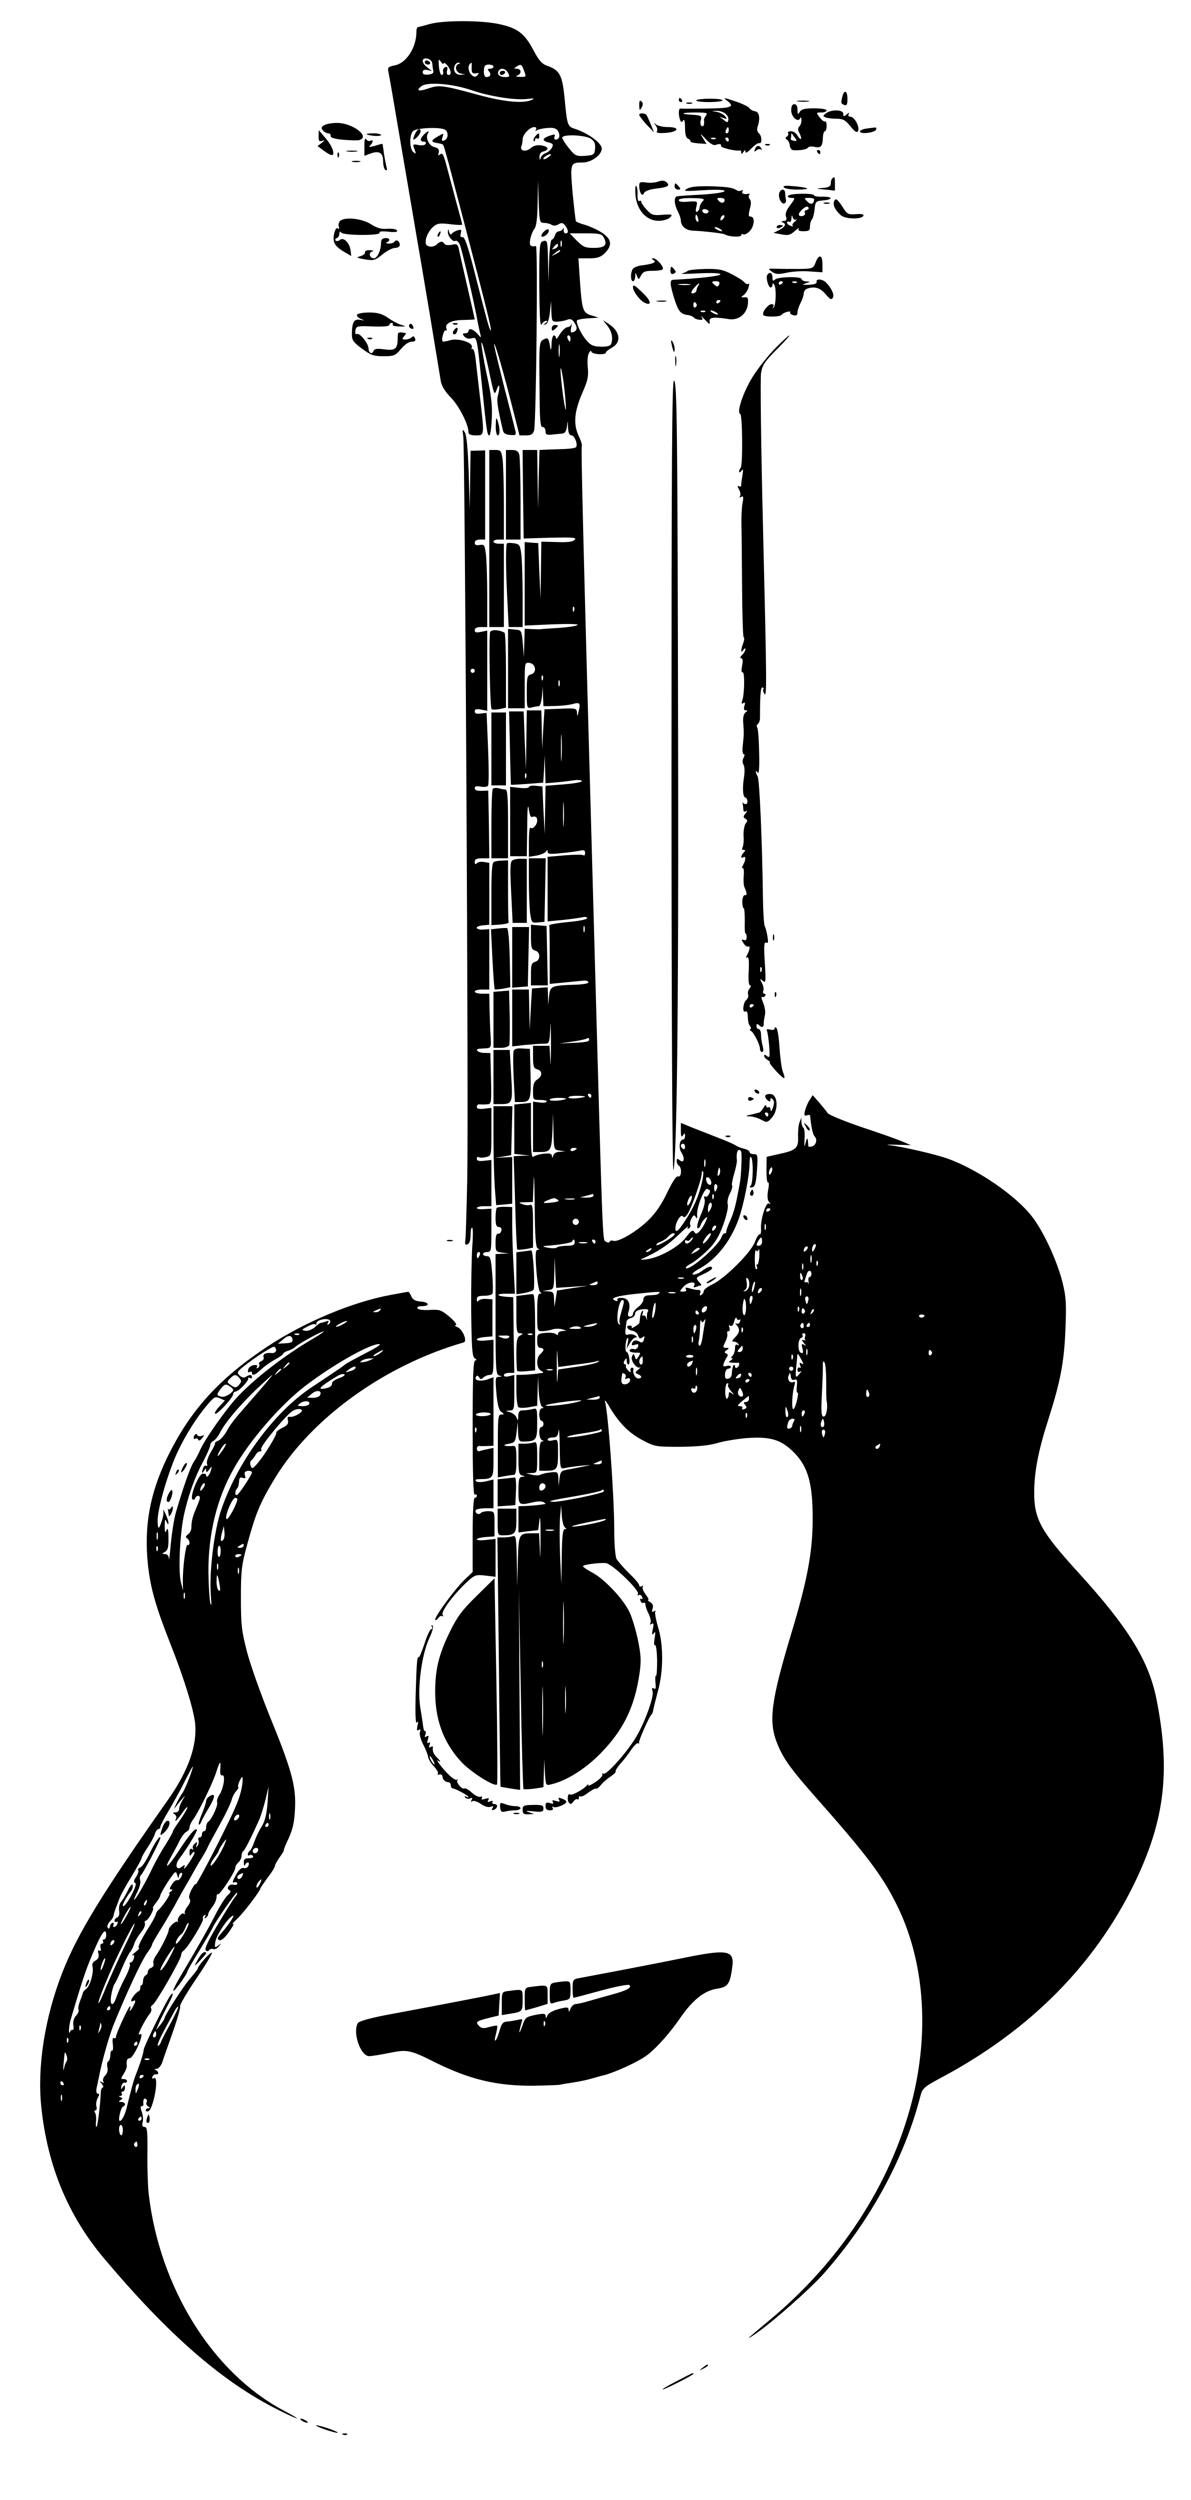 <?xml version="1.0" standalone="no"?>
<!DOCTYPE svg PUBLIC "-//W3C//DTD SVG 20010904//EN"
 "http://www.w3.org/TR/2001/REC-SVG-20010904/DTD/svg10.dtd">
<svg version="1.0" xmlns="http://www.w3.org/2000/svg"
 width="572pt" height="1200pt" viewBox="0 0 572 1200"
 preserveAspectRatio="xMidYMid meet">

<g transform="translate(0,1200) scale(0.1,-0.1)"
fill="#000000" stroke="none">
<path d="M2065 11885 c-27 -8 -53 -14 -57 -15 -5 0 -8 -10 -8 -22 0 -77 -49
-152 -105 -162 -30 -6 -34 -10 -30 -29 3 -12 30 -168 60 -347 31 -179 64 -377
75 -440 11 -63 41 -239 66 -390 25 -151 48 -291 51 -310 4 -23 21 -51 50 -80
39 -41 83 -128 83 -165 0 -10 11 -15 35 -15 42 0 42 -4 20 185 -8 71 -18 154
-21 183 -3 29 -10 50 -15 47 -5 -3 -6 0 -3 8 8 22 -63 45 -104 34 -18 -6 -34
-8 -36 -6 -8 8 6 59 15 53 5 -3 6 1 3 9 -9 24 25 41 82 41 30 1 54 2 54 3 0 2
-15 69 -34 150 -19 82 -37 163 -41 181 -6 30 -9 33 -35 27 -16 -3 -31 -2 -35
4 -9 15 -21 14 -38 -3 -8 -8 -24 -12 -35 -9 -17 4 -20 11 -16 37 4 17 17 41
31 54 22 20 31 22 84 16 32 -4 59 -5 59 -2 0 2 -13 51 -29 109 -15 57 -36 134
-46 172 -14 53 -20 65 -30 57 -11 -9 -12 -7 -8 8 3 15 -2 21 -21 26 -26 6 -44
45 -31 65 9 16 -1 13 -19 -5 -20 -20 -20 -34 0 -34 8 0 12 -5 8 -11 -3 -6 -19
-9 -35 -5 -27 5 -28 4 -18 -21 8 -23 8 -24 -6 -13 -18 15 -20 79 -2 100 13 16
131 22 155 7 17 -11 15 -44 -4 -51 -12 -5 -14 -1 -9 15 7 21 7 21 -24 3 -33
-19 -33 -26 1 -31 12 -2 24 -5 26 -8 3 -2 15 -46 29 -97 13 -51 37 -142 53
-203 128 -490 152 -586 147 -592 -3 -2 -15 36 -27 84 -13 48 -39 151 -59 228
-26 100 -40 139 -50 137 -9 -2 -12 4 -8 18 5 18 2 20 -16 14 -12 -4 -25 -11
-28 -17 -4 -5 -9 -1 -12 9 -4 18 -5 18 -6 1 -1 -21 25 -51 37 -43 5 3 14 -5
20 -17 9 -19 70 -280 87 -377 4 -19 9 -44 12 -55 5 -18 4 -18 -14 3 -21 23
-43 29 -43 12 0 -5 -7 -10 -16 -10 -13 0 -14 -3 -4 -15 7 -9 21 -13 35 -9 26
6 25 13 50 -231 22 -215 25 -235 35 -235 5 0 10 37 12 83 3 62 -3 113 -25 212
-15 72 -26 139 -25 150 2 11 16 -43 33 -119 28 -135 29 -138 41 -105 13 37 17
12 5 -31 -6 -21 -2 -54 24 -165 3 -15 13 -21 35 -23 29 -2 30 -1 24 25 -4 16
-27 107 -52 203 -24 96 -46 186 -48 200 -7 47 33 -85 77 -257 l44 -173 31 0
c24 0 33 5 39 23 10 33 19 888 9 886 -27 -5 -33 2 -27 34 3 17 12 39 19 48 10
11 15 50 16 125 l2 109 3 -102 c4 -99 5 -103 26 -103 12 0 28 -4 36 -9 9 -6
21 -5 33 2 16 10 22 8 34 -8 15 -21 15 -37 -1 -35 -6 1 -9 9 -8 18 1 10 0 11
-3 5 -3 -7 -12 -13 -19 -13 -8 0 -17 -9 -20 -20 -3 -11 -10 -20 -15 -20 -5 0
-11 -46 -13 -102 l-3 -103 -2 102 c-2 96 -3 101 -22 96 -19 -5 -20 -14 -20
-212 1 -145 4 -201 11 -188 5 9 15 17 22 17 8 0 6 -4 -3 -11 -13 -9 -13 -10 0
-6 10 2 17 22 21 58 l6 54 1 -50 c2 -48 3 -50 29 -49 16 1 37 5 47 9 13 6 23
3 32 -10 18 -25 18 -41 -2 -49 -13 -5 -15 -1 -11 21 4 16 4 22 1 16 -3 -7 -10
-13 -16 -13 -12 0 -30 -18 -46 -45 -6 -11 -12 -14 -12 -7 0 6 -4 12 -10 12 -5
0 -11 -19 -11 -42 -1 -26 -3 -33 -6 -18 -8 48 -11 52 -33 40 -20 -11 -21 -19
-19 -216 1 -168 3 -204 15 -204 8 0 14 -9 14 -20 0 -16 5 -19 33 -16 17 2 40
4 49 5 11 1 18 12 21 34 4 31 4 31 5 -5 1 -26 7 -38 17 -38 15 0 32 -46 21
-57 -3 -3 -25 -7 -48 -8 -24 -1 -62 -2 -85 -3 l-42 -2 -4 -142 -3 -143 -2 143
-2 142 -35 0 -35 0 2 -212 3 -213 129 4 c108 2 127 1 116 -10 -9 -10 -34 -13
-86 -11 l-74 2 -2 -137 -2 -138 -6 134 -5 134 -32 2 -33 3 0 -200 0 -201 131
6 c77 3 128 2 123 -3 -5 -5 -45 -11 -89 -14 -44 -3 -82 -5 -85 -6 -3 -1 -22
-1 -42 0 l-38 2 -2 -69 -2 -68 -5 65 c-6 65 -6 65 -38 68 l-33 3 0 -190 0
-191 40 0 40 0 0 111 c0 109 0 110 23 107 30 -4 37 -47 8 -55 -19 -5 -21 -13
-21 -85 0 -78 1 -80 23 -74 12 3 27 6 34 6 7 0 13 20 16 48 l3 47 2 -47 2 -48
57 1 c32 1 70 5 85 10 33 9 37 4 27 -36 -5 -24 -7 -26 -8 -7 -1 22 -4 23 -78
20 l-78 -3 -6 -95 -5 -95 -2 93 -2 92 -35 0 -35 0 -2 -142 -2 -143 -6 140 -5
140 -35 0 -35 0 4 -175 c2 -96 4 -176 5 -177 1 -1 36 1 78 4 l77 6 4 66 3 66
2 -68 2 -67 58 5 c31 3 69 8 84 10 15 2 30 0 33 -4 2 -5 -36 -12 -85 -16 l-90
-7 -2 -117 -2 -116 -6 115 -5 115 -32 3 c-18 2 -33 -1 -33 -6 0 -5 -20 -7 -45
-4 l-45 5 0 -167 0 -166 40 0 40 0 2 138 c0 80 3 118 7 92 3 -25 9 -44 14 -42
18 6 27 1 27 -17 0 -21 -23 -45 -33 -34 -4 3 -7 -27 -7 -67 l0 -73 37 6 c20 4
40 12 45 19 6 10 8 10 8 -1 0 -11 14 -12 68 -6 37 3 77 9 90 12 16 4 22 1 22
-12 0 -9 -4 -14 -9 -10 -6 3 -46 3 -90 -1 l-81 -7 0 -155 0 -155 73 7 c39 4
82 10 95 13 12 3 22 1 22 -5 0 -5 -42 -14 -92 -18 -51 -5 -92 -12 -90 -16 1
-5 2 -69 2 -144 l0 -137 73 7 c39 4 81 8 91 9 10 1 20 -2 22 -8 2 -6 -26 -11
-69 -12 -110 -4 -115 -6 -120 -56 l-4 -42 -1 43 -2 43 -37 -3 -38 -3 -6 -100
-5 -100 -2 98 -2 97 -40 0 -40 0 0 -136 0 -137 61 7 c34 3 75 6 90 6 28 0 28
0 32 78 1 42 3 7 3 -78 0 -85 -2 -122 -3 -82 l-4 72 -39 0 -40 0 0 -54 c0 -45
3 -54 20 -59 26 -7 26 -33 0 -49 -15 -10 -20 -24 -20 -55 0 -43 0 -43 36 -43
19 0 33 -4 30 -8 -3 -5 -19 -7 -36 -4 l-30 4 0 -121 0 -121 33 0 c51 0 56 8
60 100 l3 85 2 -87 c2 -86 2 -87 30 -91 l27 -4 -27 -2 c-16 0 -28 -8 -31 -18
-4 -14 -5 -14 -6 -3 -1 12 -10 15 -38 12 -21 -2 -44 -9 -50 -14 -10 -8 -13 18
-13 124 l0 134 -40 -4 -40 -4 0 -118 0 -119 38 -4 37 -4 -39 -1 -39 -2 7 -221
c3 -122 8 -224 10 -227 3 -2 21 -1 41 2 l35 7 0 106 c0 89 -2 104 -15 99 -8
-3 -25 -1 -37 4 -20 8 -18 9 14 9 l37 1 4 98 c1 53 4 4 5 -110 1 -154 5 -208
15 -211 9 -4 9 -6 -1 -6 -10 -1 -12 -21 -6 -98 4 -54 12 -101 18 -105 8 -5 7
-8 -1 -8 -10 0 -13 -25 -13 -90 0 -89 0 -90 24 -90 14 0 35 4 48 8 13 5 34 5
48 1 24 -7 24 -7 3 -8 -13 -1 -23 -6 -23 -13 0 -8 -3 -9 -10 -2 -5 5 -28 8
-50 6 -38 -4 -40 -6 -40 -38 0 -24 5 -34 15 -34 8 0 15 -4 15 -9 0 -5 -7 -14
-15 -21 -21 -17 -19 -67 2 -79 15 -8 15 -11 3 -12 -8 -1 -22 -3 -30 -4 -8 -1
-32 -3 -52 -4 l-38 -1 0 -74 c0 -41 5 -78 10 -81 6 -4 29 -4 50 0 l40 7 2 71
2 72 3 -70 c2 -39 9 -73 16 -77 9 -6 9 -8 0 -8 -8 0 -13 -13 -13 -30 0 -16 5
-30 10 -30 6 0 10 -7 10 -15 0 -8 -4 -15 -10 -15 -15 0 -12 -57 3 -63 10 -4
10 -6 0 -6 -9 -1 -13 -22 -13 -71 l0 -70 29 0 c56 0 61 6 61 82 0 70 0 70 -25
64 -14 -4 -25 -2 -25 4 0 5 11 10 24 10 20 0 25 6 29 33 2 17 5 -17 5 -77 2
-107 2 -108 25 -103 12 3 47 8 77 11 55 5 55 5 10 -4 -25 -5 -59 -12 -77 -15
-28 -5 -32 -10 -36 -43 l-4 -37 -1 35 c-2 35 -3 36 -39 32 -21 -2 -42 -8 -48
-11 -5 -4 -23 -4 -40 0 l-30 7 28 1 c27 1 27 1 27 77 0 65 -2 75 -16 70 -9 -3
-29 -6 -45 -6 l-29 0 0 -74 c0 -63 3 -75 18 -79 16 -4 16 -5 0 -6 -15 -1 -18
-11 -18 -66 0 -72 1 -72 71 -56 21 5 43 5 50 0 12 -7 11 -9 -1 -10 -8 -1 -22
-3 -30 -4 -8 -1 -32 -3 -52 -4 l-38 -1 0 -63 0 -63 48 6 47 5 6 50 c3 28 6
-15 5 -95 0 -81 -2 -106 -3 -57 l-4 87 -27 0 c-71 0 -71 0 -75 -134 l-3 -121
-2 124 c-2 108 -4 122 -18 117 -9 -3 -29 -6 -46 -6 l-29 0 7 -597 c3 -329 7
-599 8 -600 0 0 22 -4 47 -8 l47 -7 -3 484 -3 483 9 -479 c4 -263 11 -481 13
-484 3 -2 26 -1 51 2 l45 7 2 67 2 67 3 -63 c4 -64 4 -64 31 -57 73 17 160 72
232 144 112 113 167 223 191 385 9 62 8 88 -6 158 -9 45 -27 107 -40 136 -29
64 -120 161 -180 193 -25 13 -45 27 -45 31 0 7 71 17 109 15 30 -2 165 -132
155 -149 -4 -6 -3 -8 3 -5 6 4 14 0 17 -9 3 -8 2 -12 -4 -9 -6 3 -7 -1 -4 -9
3 -9 10 -13 15 -10 5 3 9 -1 9 -9 0 -8 7 -28 16 -45 8 -18 12 -37 8 -43 -5 -8
-3 -9 6 -4 9 6 11 0 5 -26 -5 -26 -4 -30 5 -19 8 11 9 6 4 -24 -4 -22 -3 -37
2 -33 5 3 9 -30 10 -73 0 -44 -2 -77 -6 -75 -3 2 -4 -12 -2 -32 3 -27 1 -34
-8 -28 -9 5 -10 2 -6 -13 9 -27 -43 -166 -87 -233 -48 -75 -136 -171 -149
-163 -6 4 -8 2 -5 -3 4 -6 -12 -23 -34 -38 -23 -15 -38 -21 -34 -13 3 7 1 6
-7 -3 -16 -19 -73 -50 -80 -43 -10 10 -16 -23 -7 -37 8 -12 12 -11 23 3 7 10
16 15 19 11 4 -3 7 0 7 7 0 7 3 10 7 7 3 -4 21 4 38 18 18 13 35 22 38 19 2
-3 13 5 23 18 11 13 32 31 47 41 16 10 26 21 24 24 -3 3 7 18 21 35 15 16 39
47 53 68 15 22 30 36 34 32 3 -4 6 -2 4 3 -2 10 49 126 60 135 3 3 7 12 8 20
1 8 11 48 22 89 28 99 28 227 1 312 -10 34 -16 67 -13 72 4 6 1 7 -7 2 -9 -5
-10 -2 -6 13 5 14 1 24 -11 31 -10 6 -14 11 -10 11 5 0 -1 12 -12 26 -11 15
-18 31 -14 37 3 6 1 7 -5 3 -7 -4 -12 -2 -12 4 0 7 -22 33 -49 58 -26 26 -53
57 -60 69 -6 12 -11 71 -11 140 0 161 -29 563 -44 613 -4 14 5 5 19 -20 47
-79 92 -126 157 -161 62 -33 65 -34 183 -34 83 1 139 6 180 18 33 10 97 20
142 24 112 8 164 -7 225 -68 69 -69 92 -151 91 -324 0 -156 -27 -296 -103
-547 -98 -326 -110 -422 -67 -528 30 -74 66 -123 187 -260 239 -270 315 -370
384 -508 135 -268 162 -610 76 -948 -102 -398 -343 -768 -685 -1052 -111 -92
-124 -105 -61 -61 83 58 258 213 322 285 223 252 387 552 464 851 10 39 15 44
108 94 418 224 728 536 918 924 148 304 177 542 108 890 -37 184 -136 344
-371 602 -186 204 -217 261 -216 393 1 99 20 198 69 350 57 179 75 272 81 430
5 127 3 156 -15 228 -26 101 -89 238 -143 309 -76 101 -261 229 -409 282 -57
20 -219 58 -280 64 -19 3 -3 3 35 2 l70 -2 -40 17 c-23 10 -110 41 -195 69
-85 29 -159 59 -165 68 -5 8 -24 31 -41 51 l-31 35 -15 -24 c-9 -13 -18 -36
-22 -51 -5 -22 -3 -26 9 -22 8 4 15 2 16 -2 5 -55 13 -91 22 -100 14 -14 6
-42 -13 -47 -10 -3 -19 -2 -18 2 0 3 -1 15 -2 26 -2 15 -4 13 -11 -10 -6 -25
-7 -22 -5 18 2 26 -1 50 -5 53 -5 3 -9 15 -10 27 l0 22 -9 -22 c-5 -12 -8 -43
-7 -69 2 -56 -9 -66 -94 -84 l-57 -13 -1 -64 c0 -35 3 -62 8 -59 4 3 5 -14 0
-37 -5 -28 -3 -47 4 -56 9 -11 9 -13 0 -8 -14 9 -41 -76 -38 -121 1 -17 -2
-29 -6 -27 -4 3 -15 -14 -24 -38 -20 -51 -143 -173 -203 -202 -23 -11 -42 -25
-42 -32 0 -6 -5 -15 -12 -19 -7 -5 -9 -2 -5 9 4 10 0 16 -11 15 -9 0 -28 4
-41 8 -17 5 -22 4 -17 -4 5 -8 0 -12 -13 -12 -19 0 -19 1 3 25 23 24 64 26 49
2 -4 -7 0 -8 11 -4 10 4 20 7 23 7 4 0 -1 8 -11 18 -15 18 -14 20 24 37 22 10
40 22 40 27 0 14 -20 9 -49 -13 -16 -12 -35 -19 -43 -17 -7 3 4 13 27 26 81
42 153 131 192 239 25 69 53 210 53 272 0 19 3 31 7 27 12 -11 10 -130 -2
-138 -6 -5 -6 -8 2 -8 19 0 24 15 29 90 4 65 3 70 -16 70 -11 0 -20 4 -20 10
0 5 -12 13 -27 16 -16 4 -33 11 -40 16 -7 5 -45 22 -85 37 -40 16 -97 38 -125
49 l-53 22 0 -38 c0 -27 3 -33 10 -22 8 13 10 12 10 -2 0 -10 -4 -18 -9 -18
-18 0 -23 -41 -8 -63 18 -28 12 -53 -9 -36 -11 9 -14 8 -14 -4 0 -9 5 -19 10
-22 16 -10 13 -58 -3 -52 -9 3 -26 -23 -52 -76 -25 -54 -55 -99 -90 -133 -54
-54 -147 -109 -170 -100 -8 3 -15 1 -17 -4 -2 -6 -9 -6 -18 0 -17 11 -14 -62
-59 1565 -50 1785 -61 2246 -57 2254 3 4 -4 27 -16 51 -25 57 -20 115 20 207
25 56 29 77 25 119 -3 29 -1 60 6 70 6 11 11 13 11 7 0 -14 70 -19 70 -5 0 4
14 15 30 24 46 26 38 77 -16 113 l-28 18 22 -28 c21 -27 27 -59 17 -87 -3 -8
-21 -13 -50 -12 -36 1 -49 7 -69 31 -24 28 -46 73 -46 93 0 5 24 10 53 12 l52
3 -34 11 c-42 12 -46 25 -56 169 l-7 105 50 0 c41 0 56 5 77 25 37 38 33 67
-14 98 -21 14 -57 30 -79 37 -23 6 -43 14 -46 18 -2 4 -9 65 -16 136 -12 143
-12 146 48 146 42 0 92 36 92 67 0 26 -64 73 -127 94 -38 12 -39 15 -52 153
-11 108 -24 130 -85 151 -23 8 -39 26 -65 76 -43 80 -76 105 -167 124 -86 18
-263 18 -329 0z m11 -190 c1 -11 3 -27 5 -35 3 -10 -5 -16 -23 -18 -19 -2 -28
1 -28 11 0 10 7 14 23 11 l22 -5 -22 17 c-13 9 -23 23 -23 31 0 23 45 12 46
-12z m54 -1 c0 15 28 -14 33 -34 3 -13 0 -20 -8 -20 -8 0 -11 8 -8 21 4 16 2
20 -8 17 -8 -3 -13 -12 -11 -22 2 -9 -1 -16 -7 -16 -5 0 -11 18 -13 41 -3 35
-2 38 9 23 7 -10 13 -14 13 -10z m73 -1 c-22 -8 -15 -41 10 -46 l22 -4 -23 -2
c-24 -1 -38 20 -28 44 3 8 11 15 18 14 10 0 10 -2 1 -6z m62 -20 c0 -23 4 -27
20 -25 16 3 17 1 8 -9 -10 -10 -15 -10 -28 1 -15 13 -20 42 -8 53 9 10 9 10 8
-20z m105 7 c0 -5 -7 -10 -16 -10 -13 0 -14 -3 -5 -13 12 -15 5 -27 -14 -27
-7 0 -12 13 -11 30 1 24 5 30 24 30 12 0 22 -4 22 -10z m147 -20 c11 -29 11
-30 -20 -29 -18 1 -24 3 -14 6 9 2 17 11 17 19 0 8 -8 14 -17 14 -15 0 -16 2
-3 10 22 14 25 13 37 -20z m-77 -10 c9 -17 8 -20 -14 -20 -27 0 -41 14 -31 30
10 17 34 11 45 -10z m-172 -84 c85 -29 206 -48 265 -41 31 4 37 3 22 -4 -40
-19 -131 -11 -256 23 -172 47 -190 49 -240 32 -49 -17 -64 -12 -34 11 29 21
151 11 243 -21z m306 -188 c-5 -7 -3 -8 7 -2 8 4 31 9 52 10 28 2 40 -3 48
-17 11 -21 5 -39 -13 -39 -5 0 -8 6 -5 14 5 12 1 13 -24 4 -36 -12 -37 -24 -4
-32 21 -5 24 -10 15 -26 -5 -10 -19 -21 -29 -25 -11 -3 -22 -14 -24 -23 -4
-13 -5 -12 -6 4 -1 14 6 24 19 27 30 8 24 24 -10 29 -20 3 -38 -1 -51 -13 -23
-20 -53 -14 -45 8 3 8 6 23 6 34 0 23 34 59 56 59 9 0 12 -5 8 -12z m264 -44
c17 -12 22 -24 20 -47 -3 -30 -6 -32 -48 -35 -43 -3 -48 0 -78 37 -18 22 -32
45 -32 50 0 18 112 13 138 -5z m-204 -88 c-10 -8 -21 -12 -24 -10 -5 6 21 24
34 24 6 0 1 -6 -10 -14z m266 -387 c19 -35 5 -49 -48 -49 -42 0 -52 5 -82 35
l-34 35 77 0 c67 0 78 -3 87 -21z m-203 -41 c-3 -7 -5 -2 -5 12 0 14 2 19 5
13 2 -7 2 -19 0 -25z m-17 3 c0 -5 -7 -12 -16 -15 -14 -5 -15 -4 -4 9 14 17
20 19 20 6z m10 -26 c0 -2 -10 -9 -22 -15 -22 -11 -22 -10 -4 4 21 17 26 19
26 11z m50 -420 c0 -8 -2 -15 -4 -15 -2 0 -6 7 -10 15 -3 8 -1 15 4 15 6 0 10
-7 10 -15z m-53 -82 c-2 -16 -4 -5 -4 22 0 28 2 40 4 28 2 -13 2 -35 0 -50z
m31 -253 c0 -19 -6 6 -13 55 -7 50 -13 108 -13 130 0 22 6 -3 14 -55 7 -52 12
-111 12 -130z m39 -972 c-3 -8 -6 -5 -6 6 -1 11 2 17 5 13 3 -3 4 -12 1 -19z
m-150 -330 c-3 -8 -6 -5 -6 6 -1 11 2 17 5 13 3 -3 4 -12 1 -19z m80 -30 c-3
-7 -5 -2 -5 12 0 14 2 19 5 13 2 -7 2 -19 0 -25z m10 -350 c-2 -29 -3 -6 -3
52 0 58 1 81 3 53 2 -29 2 -77 0 -105z m-170 -90 c-3 -8 -6 -5 -6 6 -1 11 2
17 5 13 3 -3 4 -12 1 -19z m180 -225 c-2 -27 -3 -5 -3 47 0 52 1 74 3 48 2
-27 2 -69 0 -95z m100 -515 c-3 -7 -5 -2 -5 12 0 14 2 19 5 13 2 -7 2 -19 0
-25z m19 -525 c-4 -4 -37 -8 -74 -9 l-67 -3 64 9 c35 5 66 12 69 15 3 3 8 3
10 0 3 -3 2 -8 -2 -12z m14 -263 c0 -5 -2 -10 -4 -10 -3 0 -8 5 -11 10 -3 6
-1 10 4 10 6 0 11 -4 11 -10z m-30 -4 c0 -2 -18 -6 -40 -8 -22 -2 -40 0 -40 4
0 5 18 8 40 8 22 0 40 -2 40 -4z m-91 -10 c-10 -9 -79 -14 -79 -5 0 5 19 9 42
9 23 0 39 -2 37 -4z m571 -232 c0 -8 -4 -12 -10 -9 -5 3 -10 10 -10 16 0 5 5
9 10 9 6 0 10 -7 10 -16z m-520 -8 c0 -2 -7 -6 -15 -10 -8 -3 -15 -1 -15 4 0
6 7 10 15 10 8 0 15 -2 15 -4z m791 -23 c2 -27 -2 -105 -6 -131 -19 -109 -29
-148 -47 -189 -12 -26 -21 -51 -20 -55 1 -5 -2 -8 -7 -8 -5 0 -12 -8 -15 -17
-14 -42 -156 -166 -172 -150 -3 3 8 13 24 21 17 9 52 37 79 63 38 37 55 65 77
125 16 45 25 85 21 97 -3 11 1 34 10 51 9 17 14 34 11 39 -3 4 2 30 10 57 8
27 14 56 13 64 -3 31 1 50 11 50 6 0 11 -8 11 -17z m-174 -60 c-3 -10 -5 -4
-5 12 0 17 2 24 5 18 2 -7 2 -21 0 -30z m65 -45 c-6 -6 -7 0 -4 19 5 21 7 23
10 9 2 -10 0 -22 -6 -28z m254 16 c-4 -9 -9 -15 -11 -12 -3 3 -3 13 1 22 4 9
9 15 11 12 3 -3 3 -13 -1 -22z m-335 -51 c-16 -66 -39 -119 -79 -180 -35 -55
-50 -66 -48 -35 2 29 27 66 36 53 5 -8 12 -4 23 13 19 29 67 166 67 192 0 10
3 15 6 11 4 -3 1 -28 -5 -54z m45 3 c3 -23 -20 -15 -24 8 -3 11 1 17 9 14 7
-2 13 -12 15 -22z m27 -31 c-7 -21 -13 -19 -13 6 0 11 4 18 10 14 5 -3 7 -12
3 -20z m-33 -10 c0 -15 -14 -34 -22 -29 -6 4 -8 -1 -4 -13 4 -12 -4 -43 -19
-76 -13 -31 -20 -59 -15 -62 5 -3 11 3 15 14 3 11 13 25 21 32 13 11 14 9 2
-17 -7 -16 -20 -36 -29 -45 -14 -14 -17 -14 -25 -2 -7 11 -15 6 -39 -26 -34
-46 -129 -99 -190 -106 -22 -3 -33 -2 -25 1 72 31 124 64 174 112 32 31 55 51
51 43 -6 -10 -4 -12 4 -7 6 4 9 11 6 16 -3 5 -1 19 6 31 9 17 13 19 20 8 7
-11 8 -9 7 6 -4 35 34 134 49 128 7 -3 13 -7 13 -8z m-560 -25 c0 -5 -15 -9
-32 -9 l-33 1 30 8 c17 4 31 8 33 9 1 0 2 -3 2 -9z m577 -12 c-3 -8 -6 -5 -6
6 -1 11 2 17 5 13 3 -3 4 -12 1 -19z m-109 -13 c-6 -14 -13 -23 -16 -21 -7 7
9 46 18 46 5 0 4 -11 -2 -25z m-639 6 c9 -6 1 -10 -25 -13 -47 -6 -55 -2 -23
11 31 12 31 12 48 2z m79 2 c-10 -2 -28 -2 -40 0 -13 2 -5 4 17 4 22 1 32 -1
23 -4z m653 -50 c-10 -17 -10 -16 -11 3 0 23 13 41 18 25 2 -6 -1 -18 -7 -28z
m289 3 c0 -3 -4 -8 -10 -11 -5 -3 -10 -1 -10 4 0 6 5 11 10 11 6 0 10 -2 10
-4z m-920 -61 c0 -8 -7 -15 -15 -15 -8 0 -15 7 -15 15 0 8 7 15 15 15 8 0 15
-7 15 -15z m897 -37 c-3 -7 -5 -2 -5 12 0 14 2 19 5 13 2 -7 2 -19 0 -25z
m-245 0 c-7 -7 -12 -8 -12 -2 0 14 12 26 19 19 2 -3 -1 -11 -7 -17z m-192 -23
c0 -10 -81 -58 -87 -52 -3 4 5 11 19 16 13 5 30 16 37 25 13 15 31 22 31 11z
m163 -20 c-24 -32 -38 -32 -17 0 9 14 20 25 26 25 5 0 1 -11 -9 -25z m-83 -10
c-14 -17 -30 -20 -30 -4 0 5 4 8 9 4 5 -3 12 -1 16 5 3 5 9 10 12 10 3 0 0 -7
-7 -15z m340 -5 c0 -11 -7 -20 -15 -20 -13 0 -14 4 -5 20 6 11 13 20 15 20 3
0 5 -9 5 -20z m-900 -5 c0 -11 -11 -15 -38 -15 -21 0 -42 -4 -47 -8 -6 -5 -26
-5 -45 -1 -19 3 -26 7 -15 8 78 6 130 15 133 22 6 14 12 11 12 -6z m100 5 c0
-5 -2 -10 -4 -10 -3 0 -8 5 -11 10 -3 6 -1 10 4 10 6 0 11 -4 11 -10z m-42 -7
c-10 -2 -26 -2 -35 0 -10 3 -2 5 17 5 19 0 27 -2 18 -5z m1093 -30 c-8 -15
-10 -15 -11 -2 0 17 10 32 18 25 2 -3 -1 -13 -7 -23z m-39 -5 c-7 -7 -12 -8
-12 -2 0 14 12 26 19 19 2 -3 -1 -11 -7 -17z m-747 2 c-3 -5 -12 -10 -18 -10
-7 0 -6 4 3 10 19 12 23 12 15 0z m235 5 c0 -2 -10 -10 -22 -16 -21 -11 -22
-11 -9 4 13 16 31 23 31 12z m283 -4 c3 8 5 -5 4 -28 -1 -24 -6 -43 -10 -43
-5 0 -6 -4 -2 -9 3 -5 2 -12 -2 -14 -5 -3 -8 19 -8 48 0 29 3 49 6 43 4 -6 9
-5 12 3z m254 -58 c-3 -10 -5 -4 -5 12 0 17 2 24 5 18 2 -7 2 -21 0 -30z
m-1149 -120 l77 5 -75 -11 -75 -12 -6 -40 -6 -40 -2 38 c-1 33 -4 37 -28 38
l-28 2 28 4 c27 4 27 6 29 81 l2 77 3 -74 4 -73 77 5z m1179 105 c-3 -8 -6 -5
-6 6 -1 11 2 17 5 13 3 -3 4 -12 1 -19z m-70 -20 c-3 -7 -5 -2 -5 12 0 14 2
19 5 13 2 -7 2 -19 0 -25z m40 -23 c0 -8 -4 -15 -9 -15 -5 0 -7 -10 -5 -22 2
-13 2 -17 0 -10 -3 7 -9 10 -14 7 -5 -3 -7 1 -4 9 3 9 7 23 10 31 2 8 8 15 13
15 5 0 9 -7 9 -15z m-44 -10 c4 -8 3 -16 -1 -19 -4 -3 -9 4 -9 15 -2 23 3 25
10 4z m-570 -12 c-7 -2 -19 -2 -25 0 -7 3 -2 5 12 5 14 0 19 -2 13 -5z m315
-34 c-1 -12 -10 -24 -18 -26 -12 -4 -12 -2 -2 5 8 5 11 20 8 37 -4 20 -2 25 5
18 6 -6 9 -21 7 -34z m-728 11 c0 -5 -10 -10 -22 -9 -22 0 -22 1 -3 9 11 5 21
9 23 9 1 1 2 -3 2 -9z m751 -26 c-5 -16 -10 -21 -10 -12 -1 18 10 51 15 45 2
-1 -1 -16 -5 -33z m31 -16 c-7 -7 -12 -8 -12 -2 0 14 12 26 19 19 2 -3 -1 -11
-7 -17z m195 -15 c-3 -10 -5 -4 -5 12 0 17 2 24 5 18 2 -7 2 -21 0 -30z m-681
10 c-7 -8 -12 -9 -53 -11 -15 -1 -23 -8 -23 -20 0 -9 -11 -26 -25 -36 -14 -10
-25 -25 -25 -32 0 -8 -6 -14 -14 -14 -11 0 -13 7 -6 28 10 37 -4 62 -36 62
-14 0 -22 -4 -19 -10 4 -6 -1 -7 -11 -3 -28 11 6 22 97 32 116 12 123 12 115
4z m77 0 c-7 -2 -21 -2 -30 0 -10 3 -4 5 12 5 17 0 24 -2 18 -5z m370 -33 c-3
-11 -7 -20 -9 -20 -2 0 -4 9 -4 20 0 11 4 20 9 20 5 0 7 -9 4 -20z m269 -2
c-2 -10 -6 -18 -7 -18 -1 0 -5 8 -7 18 -3 11 0 19 7 19 7 0 10 -8 7 -19z
m-300 -51 c-3 -20 -7 -25 -12 -16 -4 8 -5 30 -2 49 4 27 7 31 12 16 3 -10 4
-32 2 -49z m-587 36 c-2 -10 -9 -33 -14 -52 -6 -19 -8 -38 -4 -44 3 -6 1 -7
-4 -4 -18 11 -2 117 17 117 5 0 7 -8 5 -17z m151 -39 c-4 -20 -10 -34 -12 -31
-3 3 -2 21 2 41 3 21 9 35 11 32 3 -3 2 -21 -1 -42z m248 11 c-6 -16 -24 -21
-24 -7 0 11 11 22 21 22 5 0 6 -7 3 -15z m443 -7 c-3 -8 -6 -5 -6 6 -1 11 2
17 5 13 3 -3 4 -12 1 -19z m-725 -3 c-4 -5 -6 -19 -5 -30 1 -16 1 -17 -3 -2
-3 9 -10 15 -15 12 -5 -4 -6 2 -2 12 3 10 2 15 -2 10 -5 -4 -9 -17 -11 -30 -1
-12 -3 -24 -3 -27 -1 -3 -10 -11 -22 -18 -12 -8 -19 -9 -15 -4 3 5 -2 9 -10 9
-22 0 -11 -22 14 -25 11 -2 24 -12 27 -23 5 -15 10 -17 20 -9 11 9 12 7 8 -9
-3 -12 -10 -18 -17 -14 -20 13 -34 11 -40 -4 -4 -11 -1 -13 14 -8 15 5 18 3
14 -10 -4 -9 -13 -14 -20 -11 -7 3 -16 1 -19 -4 -6 -9 10 -14 42 -13 9 0 9 -4
0 -18 -11 -18 -12 -18 -18 -1 -6 16 -7 16 -14 0 -8 -19 23 -60 39 -52 6 3 2
-1 -8 -10 -17 -14 -17 -16 -3 -22 21 -8 22 -21 2 -21 -14 0 -28 27 -23 43 2 5
-1 9 -7 9 -5 0 -8 -6 -7 -14 3 -11 1 -11 -11 0 -8 8 -13 17 -11 21 2 3 0 8 -6
10 -6 2 -6 8 0 18 8 13 10 12 10 -2 0 -10 4 -18 8 -18 5 0 7 14 4 30 -2 17 -8
30 -12 30 -10 0 -7 57 4 67 4 4 5 -6 1 -22 l-6 -30 16 28 c9 15 21 27 28 27 8
0 6 4 -3 10 -8 5 -23 7 -32 4 -14 -4 -16 1 -14 23 2 15 4 33 5 39 0 7 10 14
21 17 11 3 20 12 20 20 0 15 17 22 52 23 9 0 14 -5 10 -11z m753 6 c3 -5 1
-12 -5 -16 -5 -3 -10 1 -10 9 0 18 6 21 15 7z m36 -14 c-10 -9 -11 -8 -5 6 3
10 9 15 12 12 3 -3 0 -11 -7 -18z m-546 3 c3 -5 1 -10 -4 -10 -6 0 -11 5 -11
10 0 6 2 10 4 10 3 0 8 -4 11 -10z m1085 -14 c0 -11 -19 -15 -25 -6 -3 5 1 10
9 10 9 0 16 -2 16 -4z m-889 -21 c5 4 6 -1 3 -9 -3 -9 -11 -13 -18 -9 -6 3 -6
1 2 -8 17 -19 15 -36 -8 -59 -15 -15 -16 -20 -6 -20 8 0 18 -5 22 -12 4 -7 3
-8 -4 -4 -8 5 -12 -1 -12 -16 0 -13 -5 -29 -12 -36 -7 -7 -8 -12 -3 -12 6 0 3
-5 -5 -10 -13 -8 -12 -10 5 -11 11 -1 23 -1 28 0 11 2 9 -17 -3 -24 -5 -3 -10
-1 -10 6 0 7 -3 9 -7 5 -4 -4 -7 -19 -8 -34 0 -17 -6 -28 -17 -30 -14 -3 -17
3 -16 22 1 14 8 26 15 26 7 0 13 4 13 9 0 5 -9 7 -20 4 -16 -4 -19 -2 -14 13
4 11 11 24 16 31 5 7 4 13 -4 16 -10 4 -10 8 2 16 13 9 13 11 -3 11 -16 0 -16
3 -4 28 8 15 12 33 10 40 -3 6 0 12 6 12 6 0 7 7 4 17 -4 11 -3 14 5 9 7 -4
14 4 18 21 4 15 9 22 12 15 2 -7 8 -10 13 -7z m-169 -4 c7 10 8 9 4 -6 -2 -11
-7 -41 -11 -67 -3 -27 -10 -48 -15 -48 -5 0 -7 10 -4 23 3 12 5 42 6 67 0 25
3 39 5 31 5 -11 7 -11 15 0z m-522 -21 c-8 -5 -26 -9 -40 -9 -23 1 -23 2 5 9
43 11 52 11 35 0z m1000 -6 c0 -8 -5 -12 -10 -9 -6 4 -8 11 -5 16 9 14 15 11
15 -7z m30 6 c0 -5 -5 -10 -11 -10 -5 0 -7 5 -4 10 3 6 8 10 11 10 2 0 4 -4 4
-10z m-1100 -16 c0 -2 -15 -4 -32 -3 -27 0 -29 2 -13 8 18 8 45 4 45 -5z m553
-4 c-3 -11 -7 -20 -9 -20 -2 0 -4 9 -4 20 0 11 4 20 9 20 5 0 7 -9 4 -20z
m224 -12 c-3 -8 -6 -5 -6 6 -1 11 2 17 5 13 3 -3 4 -12 1 -19z m300 -22 c-3
-8 -3 -17 1 -19 4 -2 1 -2 -7 0 -12 3 -12 1 0 -14 12 -14 12 -16 0 -8 -11 6
-13 3 -7 -18 5 -20 3 -25 -7 -21 -17 6 -16 66 1 72 6 2 10 8 6 13 -3 5 0 9 6
9 7 0 10 -6 7 -14z m-540 -28 c-3 -7 -5 -2 -5 12 0 14 2 19 5 13 2 -7 2 -19 0
-25z m-609 -115 c20 3 57 8 81 11 24 3 53 8 65 11 16 5 18 4 6 -4 -8 -5 -54
-16 -102 -22 l-87 -13 -4 -50 c-2 -28 -3 3 -3 69 0 66 1 91 3 56 l4 -63 37 5z
m849 82 c0 -8 -7 -15 -15 -15 -12 0 -12 3 -2 15 7 8 13 15 15 15 1 0 2 -7 2
-15z m310 -27 c-3 -7 -5 -2 -5 12 0 14 2 19 5 13 2 -7 2 -19 0 -25z m598 13
c3 -5 1 -12 -5 -16 -5 -3 -10 1 -10 9 0 18 6 21 15 7z m-1145 -22 c0 -4 -9 -7
-19 -6 -11 0 -18 4 -16 7 6 9 35 8 35 -1z m477 -11 c-3 -8 -6 -5 -6 6 -1 11 2
17 5 13 3 -3 4 -12 1 -19z m43 -7 c10 -19 10 -22 -1 -16 -9 6 -11 3 -6 -9 4
-10 3 -15 -3 -11 -6 3 -10 -1 -10 -10 0 -10 5 -13 13 -9 8 5 8 2 -2 -9 -20
-25 -22 -22 -17 31 3 26 5 51 5 56 1 12 5 7 21 -23z m-763 -1 c1 -11 -2 -20
-8 -20 -10 0 -12 23 -2 33 9 9 9 10 10 -13z m237 -15 c-7 -16 -24 -21 -24 -6
0 8 7 13 27 20 1 1 0 -6 -3 -14z m644 -89 c0 -45 0 -85 2 -91 7 -29 -1 -75
-14 -75 -11 0 -13 19 -9 103 3 56 5 118 5 137 -1 24 2 30 8 20 5 -8 8 -50 8
-94z m-621 37 c-3 -10 -5 -4 -5 12 0 17 2 24 5 18 2 -7 2 -21 0 -30z m463 27
c0 -5 -4 -10 -10 -10 -5 0 -10 5 -10 10 0 6 5 10 10 10 6 0 10 -4 10 -10z
m-1157 -7 c-7 -2 -19 -2 -25 0 -7 3 -2 5 12 5 14 0 19 -2 13 -5z m351 -35 c-5
-7 -2 -9 8 -5 11 4 15 0 14 -10 -2 -9 -12 -17 -23 -18 -20 -1 -23 11 -14 53 1
2 6 0 11 -3 6 -4 7 -11 4 -17z m554 6 c-1 -5 -9 -9 -16 -10 -10 -2 -11 1 -1
12 12 14 24 13 17 -2z m52 6 c0 -5 -2 -10 -4 -10 -3 0 -8 5 -11 10 -3 6 -1 10
4 10 6 0 11 -4 11 -10z m206 -23 c12 4 14 -2 11 -31 -2 -19 -1 -33 3 -31 4 2
3 -16 -3 -40 -6 -24 -14 -42 -18 -39 -8 5 -4 84 7 116 3 11 2 18 -3 15 -17
-10 -34 9 -26 29 7 18 8 18 11 -3 2 -15 8 -20 18 -16z m-216 -1 c0 -3 -4 -8
-10 -11 -5 -3 -10 -1 -10 4 0 6 5 11 10 11 6 0 10 -2 10 -4z m-103 -23 c-4 -3
3 -18 15 -32 13 -14 15 -19 6 -12 -15 11 -18 11 -18 -2 0 -9 -4 -18 -8 -21 -5
-3 -9 13 -9 34 0 22 5 40 10 40 6 0 7 -3 4 -7z m-151 -28 c-6 -17 -26 -12 -26
6 0 6 5 7 10 4 6 -3 10 -1 10 6 0 7 3 10 6 6 4 -3 4 -13 0 -22z m222 -25 c-2
-5 -9 -6 -16 -1 -7 4 -10 15 -6 25 6 17 8 17 16 2 5 -9 8 -21 6 -26z m605 15
c4 -8 2 -17 -3 -20 -6 -4 -10 3 -10 14 0 25 6 27 13 6z m-1293 -25 c0 -5 -15
-9 -32 -9 l-33 1 30 8 c17 4 31 8 33 9 1 0 2 -3 2 -9z m717 -5 c0 -8 -7 -15
-15 -15 -11 0 -12 -3 -3 -14 9 -11 8 -15 -4 -20 -9 -3 -13 -2 -10 4 3 6 -2 10
-12 10 -14 0 -12 5 12 25 17 13 30 24 31 25 0 0 1 -7 1 -15z m-852 -21 c-66
-12 -142 -17 -120 -8 16 6 126 22 160 22 17 0 -1 -6 -40 -14z m1037 -66 c-5
-5 -9 5 -10 24 0 31 1 31 9 9 6 -14 6 -28 1 -33z m82 17 c-4 -8 -8 -15 -10
-15 -2 0 -4 7 -4 15 0 8 4 15 10 15 5 0 7 -7 4 -15z m-277 -17 c-3 -8 -6 -5
-6 6 -1 11 2 17 5 13 3 -3 4 -12 1 -19z m226 -20 c-4 -7 -8 -17 -8 -22 0 -5
-6 -11 -12 -13 -14 -5 -16 6 -7 31 3 9 13 16 21 16 9 0 11 -5 6 -12z m143 -25
c-11 -11 -19 6 -11 24 8 17 8 17 12 0 3 -10 2 -21 -1 -24z m-109 -25 c-3 -7
-5 -2 -5 12 0 14 2 19 5 13 2 -7 2 -19 0 -25z m-957 3 c0 -9 -158 -37 -166
-29 -3 3 30 11 72 17 43 6 80 14 83 16 7 7 11 6 11 -4z m1072 -13 c-2 -10 -6
-18 -7 -18 -1 0 -5 8 -7 18 -3 11 0 19 7 19 7 0 10 -8 7 -19z m262 -63 c-4 -8
-11 -12 -16 -9 -6 4 -5 10 3 15 19 12 19 11 13 -6z m-1334 -75 c0 -5 -10 -10
-22 -9 -22 0 -22 1 -3 9 11 5 21 9 23 9 1 1 2 -3 2 -9z m-270 -114 c0 -8 -7
-16 -15 -20 -10 -4 -15 1 -15 14 0 11 7 20 15 20 8 0 15 -6 15 -14z m280 -25
c0 -9 -209 -52 -245 -50 -32 1 -7 8 114 28 62 11 116 23 119 26 8 7 12 6 12
-4z m-187 -173 c9 -6 9 -8 0 -8 -10 0 -14 -34 -15 -132 l-2 -133 -6 135 c-3
74 -3 159 0 190 l5 55 3 -50 c2 -27 9 -53 15 -57z m194 36 c-9 -9 -128 -33
-157 -32 -14 0 13 8 60 18 103 21 105 22 97 14z m-249 -51 c-10 -2 -26 -2 -35
0 -10 3 -2 5 17 5 19 0 27 -2 18 -5z m49 -525 c-1 -46 -3 -9 -3 82 0 91 2 128
3 83 2 -46 2 -120 0 -165z m-100 -130 c-3 -7 -5 -2 -5 12 0 14 2 19 5 13 2 -7
2 -19 0 -25z m0 -305 c-1 -54 -3 -12 -3 92 0 105 2 149 3 98 2 -51 2 -136 0
-190z m110 95 c-2 -29 -3 -6 -3 52 0 58 1 81 3 53 2 -29 2 -77 0 -105z"/>
<path d="M2040 11700 c0 -5 7 -10 16 -10 8 0 12 5 9 10 -3 6 -10 10 -16 10 -5
0 -9 -4 -9 -10z"/>
<path d="M2400 11650 c0 -5 4 -10 9 -10 6 0 13 5 16 10 3 6 -1 10 -9 10 -9 0
-16 -4 -16 -10z"/>
<path d="M2570 11345 c-7 -9 -10 -18 -6 -22 3 -3 6 -1 6 6 0 7 5 9 10 6 6 -3
10 1 10 9 0 20 -4 20 -20 1z"/>
<path d="M4046 11538 c-8 -33 -8 -35 9 -42 12 -4 15 3 15 29 0 39 -15 47 -24
13z"/>
<path d="M3260 11520 c0 -5 5 -10 11 -10 5 0 7 5 4 10 -3 6 -8 10 -11 10 -2 0
-4 -4 -4 -10z"/>
<path d="M3344 11518 c-3 -4 24 -8 60 -8 36 0 66 4 66 8 0 11 -119 11 -126 0z"/>
<path d="M3493 11516 c38 -29 19 -36 -100 -37 -65 -1 -121 -1 -125 0 -10 1
-10 -31 -2 -54 5 -13 8 -14 15 -3 6 8 9 -5 9 -35 0 -33 5 -49 15 -53 8 -4 13
-9 11 -13 -2 -3 14 -7 36 -9 l41 -3 -17 28 c-16 25 -14 25 14 -5 18 -20 37
-31 46 -28 20 7 29 6 27 -5 -3 -8 72 -26 90 -21 4 1 7 -4 7 -10 0 -9 4 -8 10
2 8 12 10 12 10 1 0 -8 11 -2 28 16 16 16 33 28 38 26 15 -5 14 34 -1 47 -9 8
-11 19 -6 33 13 39 8 70 -13 73 -10 1 -22 8 -26 14 -4 7 -32 21 -61 31 -64 22
-69 22 -46 5z m-10 -61 c10 -7 17 -21 15 -30 -3 -15 -5 -15 -23 0 l-20 15 20
-7 c17 -6 18 -5 7 10 -8 8 -26 18 -40 20 -27 4 -27 4 -2 5 14 1 33 -5 43 -13z
m-92 -9 c-6 -8 -11 -18 -10 -22 3 -21 -2 -35 -11 -29 -6 3 -8 16 -4 29 5 20 1
22 -38 25 -66 3 -59 11 12 11 52 0 61 -2 51 -14z m109 -71 c0 -8 -4 -15 -10
-15 -5 0 -7 7 -4 15 4 8 8 15 10 15 2 0 4 -7 4 -15z m-63 -41 c-3 -3 -12 -4
-19 -1 -8 3 -5 6 6 6 11 1 17 -2 13 -5z m63 -4 c0 -5 -2 -10 -4 -10 -3 0 -8 5
-11 10 -3 6 -1 10 4 10 6 0 11 -4 11 -10z"/>
<path d="M3070 11495 c1 -26 2 -28 11 -12 8 14 8 22 0 30 -8 8 -11 3 -11 -18z"/>
<path d="M3833 11513 c15 -2 37 -2 50 0 12 2 0 4 -28 4 -27 0 -38 -2 -22 -4z"/>
<path d="M3298 11503 c6 -2 18 -2 25 0 6 3 1 5 -13 5 -14 0 -19 -2 -12 -5z"/>
<path d="M3800 11470 c0 -32 34 -61 43 -37 3 6 6 3 6 -8 1 -12 -4 -26 -10 -32
-8 -8 -8 -17 1 -33 6 -12 9 -24 7 -27 -3 -2 -10 5 -17 16 -6 12 -20 21 -31 21
-11 0 -18 -4 -14 -9 3 -5 0 -13 -6 -17 -8 -5 -8 -8 0 -14 7 -4 13 -17 14 -28
1 -12 8 -22 17 -23 32 -2 65 3 71 13 3 5 17 6 31 3 30 -8 39 3 40 45 1 17 5
30 10 30 4 0 8 12 8 26 0 14 -3 23 -7 21 -5 -3 -16 6 -26 19 -18 24 -18 24 8
24 14 0 25 5 25 10 0 6 -27 10 -60 10 -46 0 -61 -4 -69 -17 -9 -15 -10 -14
-11 10 0 17 -5 27 -15 27 -10 0 -15 -10 -15 -30z m18 -132 c11 -14 10 -16 -5
-14 -10 2 -17 6 -15 9 1 4 2 12 2 19 0 6 1 9 3 7 1 -2 8 -12 15 -21z"/>
<path d="M3967 11456 c-16 -12 -16 -14 -1 -20 8 -3 32 -6 52 -6 30 0 42 -6 66
-36 21 -26 31 -33 37 -23 10 17 -17 69 -37 69 -9 0 -12 5 -8 13 5 8 2 8 -9 -2
-15 -12 -17 -11 -17 3 0 20 -57 22 -83 2z"/>
<path d="M3070 11449 c0 -5 16 -26 35 -47 l36 -37 -16 39 c-9 22 -18 42 -21
45 -9 9 -34 9 -34 0z"/>
<path d="M1557 11399 c-14 -8 -16 -14 -6 -25 6 -8 18 -14 25 -14 8 0 13 -6 12
-12 -2 -9 18 -15 62 -19 36 -3 70 -4 77 -1 52 17 -34 82 -109 82 -24 0 -51 -5
-61 -11z"/>
<path d="M3149 11398 c7 -9 10 -22 6 -28 -5 -8 8 -10 41 -8 63 4 73 28 12 28
-24 0 -50 6 -58 13 -12 10 -12 9 -1 -5z"/>
<path d="M4163 11383 c-18 -2 -33 -9 -33 -14 0 -15 73 -6 78 9 2 6 0 11 -5 10
-4 0 -23 -3 -40 -5z"/>
<path d="M1992 11355 c-6 -14 -9 -25 -6 -25 10 0 34 28 34 39 0 20 -17 11 -28
-14z"/>
<path d="M1530 11346 c0 -23 3 -27 18 -22 14 5 13 3 -3 -10 l-20 -15 20 -15
c11 -9 28 -20 38 -25 31 -17 20 32 -18 76 l-34 40 -1 -29z"/>
<path d="M1760 11356 c0 -2 16 -6 35 -8 19 -2 35 0 35 4 0 4 -16 8 -35 8 -19
0 -35 -2 -35 -4z"/>
<path d="M1750 11298 l0 -46 29 11 c42 15 61 4 61 -37 0 -19 5 -38 11 -42 7
-4 9 0 6 12 -3 11 -9 40 -13 67 -3 26 -7 47 -8 47 0 0 -17 -4 -35 -10 -27 -7
-32 -7 -23 2 15 15 16 31 1 22 -6 -3 -15 0 -20 7 -6 9 -9 -2 -9 -33z"/>
<path d="M3678 11303 c7 -3 16 -2 19 1 4 3 -2 6 -13 5 -11 0 -14 -3 -6 -6z"/>
<path d="M3626 11284 c-5 -13 -4 -14 7 -6 8 7 18 8 22 4 5 -4 5 -1 1 6 -10 17
-23 15 -30 -4z"/>
<path d="M1668 11273 c12 -2 32 -2 45 0 12 2 2 4 -23 4 -25 0 -35 -2 -22 -4z"/>
<path d="M3925 11270 c3 -5 8 -10 11 -10 2 0 4 5 4 10 0 6 -5 10 -11 10 -5 0
-7 -4 -4 -10z"/>
<path d="M1621 11254 c0 -11 3 -14 6 -6 3 7 2 16 -1 19 -3 4 -6 -2 -5 -13z"/>
<path d="M1693 11223 c9 -2 25 -2 35 0 9 3 1 5 -18 5 -19 0 -27 -2 -17 -5z"/>
<path d="M3997 11143 c-4 -3 -7 -14 -7 -24 0 -13 -10 -19 -37 -21 -37 -3 -37
-4 10 -8 l47 -5 0 32 c0 34 -2 38 -13 26z"/>
<path d="M3160 11128 c-14 -5 -40 -7 -57 -4 -29 4 -33 2 -33 -17 0 -32 15 -54
23 -34 4 10 26 18 61 22 57 7 66 14 44 33 -9 6 -22 6 -38 0z"/>
<path d="M3240 11105 c0 -8 7 -15 16 -15 14 0 14 3 4 15 -7 8 -14 15 -16 15
-2 0 -4 -7 -4 -15z"/>
<path d="M3052 11062 c7 -72 53 -122 111 -122 22 0 45 7 55 16 14 15 11 16
-35 13 -46 -4 -54 -1 -77 24 -14 15 -26 32 -26 38 0 5 -4 7 -10 4 -5 -3 -9 9
-8 30 1 19 -2 38 -7 43 -4 4 -5 -17 -3 -46z"/>
<path d="M3300 11094 c-22 -12 -13 -13 78 -7 67 4 102 2 102 -4 0 -6 -45 -13
-107 -17 -60 -3 -114 -7 -120 -8 -17 -2 -16 -37 2 -72 8 -15 15 -36 15 -45 1
-26 23 -46 55 -48 61 -3 147 -13 156 -18 18 -12 79 -15 79 -4 0 5 4 8 10 4 5
-3 18 3 30 15 23 23 27 70 6 70 -12 0 -12 7 -5 36 7 24 7 39 0 48 -6 7 -7 16
-3 20 4 4 2 7 -3 6 -22 -5 -36 1 -29 12 4 7 3 8 -4 4 -7 -4 -18 -4 -24 1 -22
13 -41 16 -128 19 -58 1 -94 -2 -110 -12z m74 -61 c-8 -8 -14 -21 -14 -28 0
-8 -5 -17 -11 -21 -8 -4 -9 3 -5 22 7 29 7 29 -39 26 -28 -3 -45 0 -45 7 0 7
23 11 64 10 57 -1 63 -3 50 -16z m106 8 c0 -17 -15 -19 -28 -5 -11 12 -9 14 8
14 11 0 20 -4 20 -9z m-77 -57 c-4 -13 -26 -11 -30 3 -2 6 4 10 14 9 10 -2 17
-7 16 -12z m-50 -34 c3 -11 1 -18 -4 -14 -5 3 -9 12 -9 20 0 20 7 17 13 -6z
m119 -2 c-7 -7 -12 -8 -12 -2 0 14 12 26 19 19 2 -3 -1 -11 -7 -17z m-12 -48
c8 -5 11 -10 5 -10 -5 0 -17 5 -25 10 -8 5 -10 10 -5 10 6 0 17 -5 25 -10z"/>
<path d="M3764 11101 c4 -6 32 -11 63 -11 71 0 64 9 -12 16 -41 4 -55 3 -51
-5z"/>
<path d="M3745 11079 c-11 -16 3 -56 19 -56 7 0 12 7 11 16 -2 9 -4 24 -4 34
-1 19 -16 23 -26 6z"/>
<path d="M3785 11060 c-3 -5 3 -10 15 -10 20 0 20 -1 -5 -35 -18 -23 -25 -41
-20 -55 5 -15 2 -20 -12 -21 -10 0 -13 -3 -5 -6 20 -8 14 -21 -15 -37 l-28
-14 38 -7 c32 -6 42 -4 64 16 15 13 23 18 19 12 -5 -9 2 -13 23 -13 26 0 31 4
31 23 0 13 4 27 9 33 5 5 11 27 13 49 4 38 6 40 41 43 50 4 47 19 -3 18 -22
-1 -40 2 -40 6 0 12 -118 10 -125 -2z m125 -17 c-1 -23 -16 -28 -32 -11 -17
17 -17 18 7 18 14 0 25 -3 25 -7z m-35 -51 c-9 -2 -13 -7 -10 -12 7 -12 -12
-23 -26 -15 -6 4 -1 15 13 29 14 13 26 18 30 11 4 -5 1 -11 -7 -13z m-52 -46
c7 3 4 -1 -5 -9 -10 -8 -15 -17 -11 -21 4 -4 0 -4 -10 0 -9 3 -17 10 -17 16 0
5 5 6 10 3 6 -3 11 4 11 17 1 17 3 18 6 5 2 -9 10 -15 16 -11z"/>
<path d="M4006 11034 c-7 -18 4 -42 32 -67 22 -20 103 -21 109 -2 2 7 -12 9
-36 7 -34 -3 -42 0 -58 25 -30 47 -40 55 -47 37z"/>
<path d="M3958 11023 c6 -2 18 -2 25 0 6 3 1 5 -13 5 -14 0 -19 -2 -12 -5z"/>
<path d="M1633 10939 c-6 -6 -9 -18 -6 -27 4 -10 2 -13 -5 -8 -7 4 -13 -6 -18
-29 -7 -40 4 -58 54 -87 l29 -17 -3 25 c-4 37 -33 67 -51 53 -7 -7 -17 -8 -21
-4 -4 4 -1 10 6 12 6 3 12 12 12 21 0 11 3 13 8 6 9 -15 195 -16 185 -1 -4 6
10 8 41 5 32 -4 46 -2 43 5 -2 7 -21 10 -44 9 -31 -3 -52 3 -82 22 -44 28
-127 36 -148 15z"/>
<path d="M3730 10910 c0 -5 7 -7 15 -4 8 4 15 8 15 10 0 2 -7 4 -15 4 -8 0
-15 -4 -15 -10z"/>
<path d="M2612 10888 c-7 -7 -12 -15 -12 -20 0 -12 28 2 34 18 7 17 -6 18 -22
2z"/>
<path d="M2105 10879 c-4 -6 -5 -12 -2 -15 2 -3 7 2 10 11 7 17 1 20 -8 4z"/>
<path d="M1830 10834 c0 -35 -18 -74 -34 -74 -21 0 -28 28 -8 33 10 3 5 5 -10
6 -17 1 -27 -4 -25 -11 1 -6 -9 -14 -23 -18 -21 -6 -18 -8 22 -15 43 -7 50 -5
85 24 21 17 48 31 60 31 13 0 23 6 23 14 0 19 -17 29 -25 16 -3 -5 -16 -10
-28 -9 -12 0 -16 3 -9 6 19 8 14 22 -8 20 -14 -1 -20 -8 -20 -23z"/>
<path d="M3917 10740 c-11 -29 -14 -30 -77 -31 -36 0 -85 0 -110 1 -43 1 -44
1 -23 -14 18 -13 30 -14 72 -5 27 6 77 9 110 6 l61 -4 0 39 c0 45 -17 50 -33
8z"/>
<path d="M3139 10751 c16 -10 -3 -18 -58 -25 -18 -2 -37 -10 -42 -17 -12 -19
-11 -59 1 -59 6 0 10 10 11 23 0 21 1 21 8 2 8 -19 8 -19 20 3 9 18 20 22 56
22 24 0 46 3 48 8 7 10 -29 52 -45 52 -10 0 -10 -2 1 -9z"/>
<path d="M3220 10700 c0 -13 5 -18 15 -14 12 5 13 10 4 20 -15 19 -19 18 -19
-6z"/>
<path d="M3303 10700 c-4 -4 -17 -10 -28 -13 -11 -3 26 -2 83 1 65 3 102 1
102 -5 0 -8 -107 -20 -227 -26 -17 -1 -16 -20 4 -86 20 -65 31 -78 64 -83 13
-1 27 -7 31 -12 3 -5 16 -10 27 -11 17 -1 19 1 10 14 -7 9 1 3 16 -13 21 -23
26 -25 23 -10 -3 21 19 24 93 12 46 -7 86 25 91 73 2 29 0 34 -17 32 -18 -1
-18 0 -4 10 9 7 20 23 24 37 4 14 4 22 0 18 -5 -4 -13 -1 -19 6 -6 8 -34 26
-62 40 -42 22 -63 26 -126 25 -42 -1 -80 -5 -85 -9z m151 -65 c-5 -12 -10 -13
-20 -4 -19 15 -18 19 6 19 13 0 18 -5 14 -15z m-141 -2 c-13 -2 -35 -2 -50 0
-16 2 -5 4 22 4 28 0 40 -2 28 -4z m40 -5 c-4 -7 -8 -17 -8 -22 0 -5 -6 -11
-12 -13 -18 -6 -16 7 4 29 19 21 28 24 16 6z m107 -72 c0 -3 -4 -8 -10 -11 -5
-3 -10 -1 -10 4 0 6 5 11 10 11 6 0 10 -2 10 -4z m-115 -15 c3 -5 1 -12 -5
-16 -5 -3 -10 1 -10 9 0 18 6 21 15 7z m42 -37 c-3 -3 -12 -4 -19 -1 -8 3 -5
6 6 6 11 1 17 -2 13 -5z m53 -4 c8 -5 11 -10 5 -10 -5 0 -17 5 -25 10 -8 5
-10 10 -5 10 6 0 17 -5 25 -10z"/>
<path d="M3685 10680 c-8 -12 5 -60 16 -60 5 0 9 6 9 13 0 9 3 9 9 -1 10 -17
8 -99 -4 -109 -4 -5 -5 -2 -1 5 4 7 1 12 -8 12 -17 0 -48 -39 -40 -52 7 -11
81 -10 88 1 3 5 15 11 26 14 11 3 18 2 15 -3 -3 -4 4 -10 15 -13 14 -4 20 0
20 13 0 10 7 31 15 46 8 16 15 36 15 45 0 9 7 20 16 23 35 13 63 5 89 -26 21
-25 28 -29 35 -17 9 13 -8 49 -34 74 -17 16 -47 18 -44 3 2 -9 -10 -14 -37
-15 -33 -1 -36 0 -15 7 24 8 24 8 3 9 -13 1 -23 6 -23 11 0 14 -114 12 -128
-2 -9 -9 -12 -7 -12 10 0 22 -14 30 -25 12z m75 -34 c0 -3 -4 -8 -10 -11 -5
-3 -10 -1 -10 4 0 6 5 11 10 11 6 0 10 -2 10 -4z m67 -2 c-3 -3 -12 -4 -19 -1
-8 3 -5 6 6 6 11 1 17 -2 13 -5z"/>
<path d="M3040 10620 c0 -17 31 -60 52 -71 38 -21 38 4 -2 42 -42 41 -50 46
-50 29z"/>
<path d="M3158 10553 c12 -2 30 -2 40 0 9 3 -1 5 -23 4 -22 0 -30 -2 -17 -4z"/>
<path d="M1715 10490 c-3 -6 4 -15 17 -20 22 -10 22 -10 -3 -5 -29 5 -39 -12
-39 -72 0 -26 8 -37 49 -67 42 -31 56 -36 103 -36 50 0 57 3 84 35 17 21 38
35 51 35 16 0 21 4 16 16 -4 11 -9 12 -16 5 -6 -6 -20 -11 -30 -11 -16 0 -17
3 -7 15 7 8 11 15 9 16 -38 7 -39 6 -39 -24 0 -52 -12 -61 -64 -54 -36 5 -48
3 -52 -8 -7 -18 -24 -10 -24 12 0 23 -41 75 -55 70 -8 -4 -10 2 -8 17 4 21 9
22 84 19 49 -2 79 1 79 7 0 5 5 10 11 10 5 0 8 -4 5 -8 -3 -5 11 -9 32 -9 33
-1 34 0 11 7 -15 4 -44 19 -65 34 -29 20 -51 26 -91 26 -28 0 -55 -5 -58 -10z"/>
<path d="M1966 10442 c-3 -6 -1 -14 5 -17 14 -9 20 -2 10 14 -6 8 -11 9 -15 3z"/>
<path d="M2178 10443 c7 -3 16 -2 19 1 4 3 -2 6 -13 5 -11 0 -14 -3 -6 -6z"/>
<path d="M2650 10424 c0 -14 3 -14 15 -4 8 7 15 14 15 16 0 2 -7 4 -15 4 -8 0
-15 -7 -15 -16z"/>
<path d="M2181 10416 c-7 -8 -8 -17 -3 -20 6 -3 13 1 16 10 9 23 2 28 -13 10z"/>
<path d="M3723 10328 c-34 -35 -82 -95 -107 -135 -45 -71 -80 -173 -61 -180
11 -3 13 -249 2 -259 -4 -4 -7 -12 -7 -18 0 -6 5 -4 11 4 8 11 9 7 5 -19 -3
-18 -6 -40 -6 -48 0 -8 -5 -11 -11 -7 -8 4 -8 0 0 -15 7 -12 9 -27 5 -33 -5
-7 -3 -8 6 -3 10 6 12 0 6 -31 -4 -21 -6 -70 -5 -109 1 -38 2 -175 3 -302 1
-128 4 -233 8 -233 4 0 3 -12 -2 -26 -13 -33 -13 -54 0 -34 6 9 10 10 10 3 0
-6 -7 -19 -16 -27 -9 -9 -11 -16 -4 -16 7 0 9 -12 4 -36 -4 -21 -3 -34 2 -31
11 6 10 -98 0 -132 -6 -17 -5 -22 4 -16 9 5 10 2 5 -14 -4 -14 -2 -21 7 -21
10 0 10 -2 -1 -9 -8 -6 -13 -23 -12 -43 4 -58 4 -62 -1 -110 -4 -27 -2 -48 3
-48 6 0 6 -7 0 -18 -6 -11 -6 -23 0 -33 5 -7 6 -32 3 -54 -9 -56 -7 -99 5
-103 13 -4 15 -32 2 -32 -5 0 -11 3 -14 8 -2 4 -2 1 0 -6 1 -8 3 -20 3 -28 0
-10 5 -12 13 -8 7 5 7 1 -2 -10 -12 -15 -13 -19 -1 -26 11 -7 11 -11 1 -23 -6
-9 -11 -35 -10 -59 2 -24 -1 -50 -5 -56 -4 -7 -2 -12 5 -12 10 0 10 -3 1 -12
-15 -15 -16 -32 -2 -23 13 8 13 -11 -1 -37 -6 -11 -7 -18 -2 -15 4 3 7 -12 5
-34 -2 -21 -1 -47 3 -57 13 -29 14 -41 2 -39 -6 1 -11 -12 -12 -30 0 -18 3
-33 7 -33 3 0 5 -27 5 -60 -1 -33 0 -60 3 -60 3 0 6 -8 6 -19 0 -12 -5 -17
-14 -13 -12 4 -12 1 -1 -16 7 -11 17 -18 21 -16 12 7 10 -14 -3 -38 -7 -14 -8
-18 0 -14 7 5 9 -16 7 -64 -3 -43 0 -70 6 -70 6 0 5 -6 -2 -15 -7 -8 -10 -21
-7 -29 3 -8 -1 -20 -9 -26 -16 -14 -20 -65 -4 -55 6 3 11 -5 11 -19 2 -34 3
-39 12 -53 5 -7 5 -13 0 -13 -4 0 -3 -4 3 -8 15 -9 44 -67 44 -87 0 -8 5 -15
10 -15 6 0 8 11 3 28 -4 15 -8 39 -8 55 0 15 -5 27 -11 27 -6 0 -11 7 -11 15
0 11 4 12 11 5 15 -15 25 -12 24 8 0 9 3 28 6 41 3 13 -1 39 -9 58 -8 18 -10
31 -5 28 5 -3 11 -1 15 5 3 5 2 10 -4 10 -6 0 -8 6 -5 14 3 8 0 25 -7 38 -11
21 -11 22 4 10 15 -13 16 -5 10 89 -5 79 -3 100 6 94 10 -5 11 2 7 30 -4 21
-9 42 -13 49 -4 6 -8 70 -9 141 -3 257 -16 560 -25 577 -12 22 -12 37 0 19 6
-9 9 26 7 95 -1 60 -5 114 -9 121 -4 6 -3 14 3 18 5 3 10 16 10 28 0 106 3
147 11 147 6 0 8 -4 5 -8 -2 -4 -1 -14 5 -22 12 -21 12 40 -7 818 -9 370 -13
694 -9 720 6 39 16 55 75 114 37 37 65 68 61 68 -4 0 -34 -28 -68 -62z m-66
-2990 c-3 -8 -6 -5 -6 6 -1 11 2 17 5 13 3 -3 4 -12 1 -19z m-37 -162 c0 -3
-4 -8 -10 -11 -5 -3 -10 -1 -10 4 0 6 5 11 10 11 6 0 10 -2 10 -4z"/>
<path d="M1768 10373 c7 -3 16 -2 19 1 4 3 -2 6 -13 5 -11 0 -14 -3 -6 -6z"/>
<path d="M3226 10345 c8 -37 14 -45 14 -19 0 10 -5 26 -10 34 -8 11 -9 7 -4
-15z"/>
<path d="M3243 10265 c0 -22 2 -30 4 -17 2 12 2 30 0 40 -3 9 -5 -1 -4 -23z"/>
<path d="M3225 8269 c0 -1131 4 -1899 9 -1886 16 41 25 745 23 1902 -3 1674
-5 1882 -20 1888 -10 4 -12 -395 -12 -1904z"/>
<path d="M2381 9958 c-1 -27 4 -48 9 -48 12 0 12 34 0 70 -7 20 -8 16 -9 -22z"/>
<path d="M2225 9905 c8 -59 26 -3256 19 -3565 -3 -146 -7 -277 -9 -292 -3 -21
-1 -26 10 -21 10 3 15 19 15 45 0 21 3 37 8 34 4 -2 4 -44 0 -93 -3 -48 -6
-186 -5 -306 2 -181 5 -219 17 -227 10 -7 11 -10 3 -10 -10 0 -13 -72 -13
-326 0 -214 3 -323 10 -319 6 3 10 1 10 -4 0 -6 -4 -11 -10 -11 -6 0 -10 -66
-10 -178 l0 -178 -41 -39 c-45 -44 -139 -172 -139 -189 0 -6 7 -3 14 6 7 10
17 14 21 10 5 -4 5 -1 1 6 -9 15 45 89 109 151 45 42 48 43 96 38 l49 -6 0 91
0 91 -45 -5 c-25 -3 -45 -2 -45 3 0 4 19 9 43 11 l42 3 0 60 c0 60 0 60 -30
61 -16 0 -33 -4 -36 -9 -9 -12 -31 1 -24 14 4 5 24 9 46 9 l39 0 0 69 0 69
-37 -9 c-23 -5 -42 -4 -47 1 -7 7 1 10 21 10 59 0 63 6 63 81 l0 69 -27 -6
c-16 -3 -34 -7 -40 -10 -7 -2 -13 3 -13 12 0 8 6 14 13 13 6 -1 24 -1 40 0
l27 1 0 164 0 165 -30 -11 c-34 -11 -65 -4 -54 13 4 8 9 7 15 -2 6 -11 11 -11
21 -1 6 6 20 12 30 12 16 0 18 10 18 84 l0 85 -40 -4 c-22 -2 -40 0 -40 5 0 5
17 10 38 12 l37 3 0 89 0 89 -30 2 c-16 1 -33 -3 -37 -9 -5 -7 -8 -4 -8 7 0
13 8 17 34 17 19 0 38 4 41 10 3 5 3 48 -1 95 -6 74 -9 85 -25 85 -11 0 -19 5
-19 10 0 6 9 10 20 10 19 0 20 7 20 104 l0 104 -35 -2 c-19 -2 -35 1 -35 5 0
5 16 9 35 9 l35 0 0 111 0 111 -35 -4 c-25 -3 -35 0 -35 10 0 7 4 11 10 7 5
-3 21 -3 35 1 25 6 25 6 25 121 l0 115 -35 -4 c-25 -3 -35 0 -35 9 0 8 6 13
13 12 6 -1 22 -1 35 0 22 1 23 2 20 124 l-3 122 -30 1 c-29 0 -48 18 -22 20 6
0 22 2 34 2 21 2 23 6 19 60 -2 31 -4 90 -5 130 l-1 72 -35 0 c-19 0 -35 5
-35 10 0 6 16 10 35 10 l35 0 0 145 0 145 -27 -2 c-16 -2 -30 2 -33 7 -3 6 10
11 28 13 l32 3 0 148 0 149 -24 4 c-14 3 -30 0 -35 -5 -8 -8 -11 -6 -11 6 0
13 9 17 35 17 l35 0 -2 163 -3 162 -32 -1 c-22 -1 -33 3 -33 12 0 10 8 12 29
8 16 -3 32 -1 35 5 4 6 4 87 0 180 l-7 169 -28 -3 c-20 -3 -29 0 -29 10 0 11
8 13 30 9 l30 -6 0 192 0 193 -30 -6 c-22 -5 -30 -3 -30 8 0 10 10 15 30 15
l30 0 0 148 c0 81 -3 170 -6 199 -6 47 -8 51 -30 47 -17 -3 -24 0 -24 11 0 9
9 15 25 15 l25 0 0 214 0 214 -35 -1 -35 -1 -2 -140 -2 -141 -5 175 c-4 117
-10 182 -19 195 -11 18 -12 15 -7 -20z m55 -1125 c0 -5 -4 -10 -10 -10 -5 0
-10 5 -10 10 0 6 5 10 10 10 6 0 10 -4 10 -10z m24 -2805 c-4 -8 -8 -15 -10
-15 -2 0 -4 7 -4 15 0 8 4 15 10 15 5 0 7 -7 4 -15z m52 -764 c-3 -5 -22 -9
-41 -9 -19 0 -32 4 -29 9 3 5 21 9 40 9 19 0 33 -4 30 -9z m-69 -83 c-3 -8 -6
-5 -6 6 -1 11 2 17 5 13 3 -3 4 -12 1 -19z"/>
<path d="M2350 9415 l0 -425 35 0 35 0 0 200 0 200 -25 0 c-14 0 -25 5 -25 10
0 6 11 10 25 10 l25 0 0 169 c0 92 -3 189 -6 215 -6 42 -9 46 -35 46 l-29 0 0
-425z"/>
<path d="M2430 9625 l0 -215 35 0 35 0 0 193 c0 105 -3 202 -6 215 -5 16 -14
22 -35 22 l-29 0 0 -215z"/>
<path d="M2435 9392 c-7 -7 -6 -136 2 -280 l6 -122 34 0 33 0 0 148 c0 81 -3
170 -6 199 -6 47 -9 51 -35 55 -16 3 -31 2 -34 0z"/>
<path d="M2354 8966 c-7 -19 -1 -363 7 -370 3 -3 20 -3 37 0 l32 7 0 178 c0
98 -3 180 -7 182 -27 15 -64 16 -69 3z"/>
<path d="M2360 8405 l0 -175 35 0 35 0 0 175 0 175 -35 0 -35 0 0 -175z"/>
<path d="M2367 8214 c-4 -4 -7 -81 -7 -171 l0 -163 40 0 40 0 0 165 c0 125 -3
165 -12 165 -7 0 -22 3 -33 6 -11 3 -24 2 -28 -2z"/>
<path d="M2461 7870 c-11 -6 -12 -38 -6 -154 l7 -146 34 0 34 0 0 153 0 154
-28 1 c-16 0 -34 -3 -41 -8z"/>
<path d="M2540 7771 c0 -59 3 -129 6 -155 7 -45 8 -47 38 -44 l31 3 3 153 3
152 -41 0 -40 0 0 -109z"/>
<path d="M2373 7863 c-10 -3 -13 -44 -13 -154 l0 -150 43 3 c23 2 41 6 40 11
-2 4 -3 72 -3 152 l0 145 -27 -1 c-16 0 -34 -3 -40 -6z"/>
<path d="M2550 7502 c0 -51 3 -60 20 -65 12 -3 20 -14 20 -27 0 -13 -8 -24
-20 -27 -17 -5 -20 -14 -20 -59 l0 -54 40 0 41 0 -3 143 -3 142 -37 3 -38 3 0
-59z"/>
<path d="M2391 7543 l-33 -4 7 -142 c4 -78 9 -144 11 -146 1 -2 19 0 39 3 l36
7 -3 141 c-2 84 -7 142 -13 143 -5 1 -25 0 -44 -2z"/>
<path d="M2460 7404 l0 -145 38 3 37 3 3 143 3 142 -41 0 -40 0 0 -146z"/>
<path d="M3712 7500 c0 -14 2 -19 5 -12 2 6 2 18 0 25 -3 6 -5 1 -5 -13z"/>
<path d="M2408 7242 l-38 -3 0 -135 0 -134 35 0 c20 0 38 6 41 13 2 7 3 69 2
138 l-3 124 -37 -3z"/>
<path d="M3721 7224 c0 -11 3 -14 6 -6 3 7 2 16 -1 19 -3 4 -6 -2 -5 -13z"/>
<path d="M3720 7063 c0 -6 -9 -9 -22 -5 -12 3 -19 1 -15 -5 3 -5 8 -37 11 -72
4 -54 3 -61 -10 -51 -9 8 -14 9 -14 2 0 -6 8 -16 18 -21 9 -6 13 -11 9 -11 -4
0 9 -18 29 -40 42 -45 50 -46 34 -5 -6 15 -13 66 -16 114 -3 47 -9 90 -15 96
-6 5 -9 5 -9 -2z"/>
<path d="M2467 6956 c-3 -7 -3 -66 0 -130 l6 -116 26 0 c49 0 52 8 49 136 l-3
119 -36 2 c-24 2 -39 -2 -42 -11z"/>
<path d="M2370 6830 l0 -130 33 0 c59 0 60 5 52 139 l-7 121 -39 0 -39 0 0
-130z"/>
<path d="M3625 6760 c3 -5 11 -10 16 -10 6 0 7 5 4 10 -3 6 -11 10 -16 10 -6
0 -7 -4 -4 -10z"/>
<path d="M3676 6742 c-3 -5 1 -15 9 -22 12 -10 15 -10 15 1 0 9 3 10 11 2 8
-8 8 -19 1 -40 -7 -18 -11 -22 -11 -10 -1 10 -5 15 -11 12 -5 -3 -10 0 -10 7
-1 7 -6 3 -13 -9 -7 -12 -16 -23 -22 -24 -5 -1 -14 -3 -20 -5 -5 -1 -19 -5
-30 -7 -15 -4 -14 -5 6 -6 15 0 40 -8 55 -16 28 -15 30 -14 52 11 31 36 28
107 -5 112 -11 2 -24 -1 -27 -6z m14 -92 c0 -5 -2 -10 -4 -10 -3 0 -8 5 -11
10 -3 6 -1 10 4 10 6 0 11 -4 11 -10z"/>
<path d="M3593 6725 c0 -7 6 -11 14 -8 7 3 13 6 13 8 0 2 -6 5 -13 8 -8 3 -14
-1 -14 -8z"/>
<path d="M2370 6542 c0 -82 3 -189 6 -238 l7 -89 38 3 39 4 0 112 0 112 -42
-2 -43 -2 40 6 40 7 3 118 3 117 -46 0 -45 0 0 -148z"/>
<path d="M3870 6592 c6 -13 14 -21 18 -18 3 4 -2 14 -12 24 -18 16 -18 16 -6
-6z"/>
<path d="M3488 6543 c7 -3 16 -2 19 1 4 3 -2 6 -13 5 -11 0 -14 -3 -6 -6z"/>
<path d="M3606 6281 c-4 -7 -5 -15 -2 -18 9 -9 19 4 14 18 -4 11 -6 11 -12 0z"/>
<path d="M2386 6202 c-3 -3 -6 -25 -6 -49 0 -32 4 -43 16 -43 10 0 14 -7 12
-17 -2 -10 -10 -17 -16 -15 -8 1 -12 -13 -12 -42 0 -43 1 -45 33 -49 l32 -4
-32 -1 -33 -2 0 -289 c0 -267 1 -290 18 -294 15 -4 15 -5 -2 -6 -17 -1 -18 -7
-12 -78 5 -55 12 -82 23 -90 16 -12 16 -13 0 -13 -15 0 -16 -17 -16 -151 l0
-151 31 6 c17 3 37 6 44 6 11 0 14 17 14 71 0 61 -2 70 -17 68 -39 -3 -56 4
-23 10 33 6 35 8 41 56 l6 50 1 -47 c2 -43 5 -48 25 -48 62 1 67 7 67 87 0 73
-1 75 -22 69 -13 -3 -33 -6 -45 -6 -18 0 -23 -6 -24 -27 0 -24 -2 -25 -8 -8
-4 11 -19 23 -32 26 -24 7 -24 7 -1 8 21 1 22 5 22 86 l0 85 -25 -6 c-15 -4
-25 -2 -25 5 0 6 11 11 25 11 l25 0 -3 181 -2 182 -33 2 c-50 4 -51 15 -2 15
l43 0 -6 122 c-4 66 -7 160 -7 208 l0 86 -34 1 c-19 1 -37 -2 -40 -5z m58
-622 c-7 -7 -19 -7 -35 -1 -23 9 -22 10 11 10 23 1 31 -2 24 -9z"/>
<path d="M3570 6161 c0 -5 5 -13 10 -16 6 -3 10 -2 10 4 0 5 -4 13 -10 16 -5
3 -10 2 -10 -4z"/>
<path d="M2148 6043 c6 -2 18 -2 25 0 6 3 1 5 -13 5 -14 0 -19 -2 -12 -5z"/>
<path d="M2513 5993 l-33 -4 0 -101 0 -101 37 6 c20 4 40 10 45 15 9 9 -1 193
-11 190 -3 0 -21 -3 -38 -5z"/>
<path d="M3410 5855 c-14 -8 -20 -14 -14 -15 5 0 19 7 30 15 24 18 16 19 -16
0z"/>
<path d="M1876 5784 c-180 -33 -409 -128 -586 -244 -240 -158 -380 -313 -491
-545 -80 -169 -107 -321 -89 -502 12 -115 38 -206 110 -388 63 -159 109 -307
117 -376 11 -106 -32 -228 -127 -364 -318 -451 -437 -646 -510 -832 -85 -217
-123 -457 -101 -653 30 -279 129 -517 300 -720 310 -368 566 -591 833 -726
108 -54 130 -58 30 -5 -341 181 -596 590 -648 1041 -4 36 -7 122 -6 193 1 107
-1 127 -13 127 -11 0 -14 7 -10 23 4 12 1 35 -4 50 -7 17 -7 27 -1 27 6 0 9 3
9 8 -3 20 2 33 11 27 6 -4 7 -11 4 -17 -4 -6 0 -14 7 -19 10 -6 11 -9 2 -9 -7
0 -13 -4 -13 -10 0 -5 6 -7 13 -4 15 5 37 87 37 135 0 20 -4 28 -11 23 -7 -4
-10 -1 -7 7 3 8 11 13 17 12 15 -4 14 14 -1 20 -8 4 -7 6 4 6 9 1 20 13 26 28
5 16 28 81 51 146 23 65 39 122 36 127 -3 5 33 66 79 134 47 69 80 125 73 123
-12 -2 -67 -65 -67 -76 0 -3 -16 -24 -35 -46 -33 -37 -125 -180 -125 -194 0
-3 -9 -17 -20 -31 l-21 -25 13 30 c7 17 25 53 40 82 28 52 36 75 19 58 -16
-16 -131 -249 -131 -265 0 -13 -17 -67 -40 -125 -8 -21 -20 -65 -42 -154 -15
-61 -46 -88 -33 -30 4 19 11 35 16 37 16 6 10 22 -8 22 -14 0 -15 2 -4 9 11 7
11 9 0 14 -11 4 -11 6 -1 6 7 1 10 6 7 11 -3 6 -1 10 4 10 6 0 11 8 11 18 0
15 -2 15 -11 2 -8 -12 -9 -11 -6 5 2 11 9 19 15 18 7 -2 12 2 12 7 0 6 -7 10
-16 10 -15 0 -15 2 0 25 9 14 16 31 15 38 -3 25 1 37 14 37 7 0 22 21 35 48
24 51 28 77 11 66 -13 -8 27 70 49 98 8 9 11 21 8 27 -4 5 0 13 8 18 16 10
136 219 136 238 0 8 5 17 11 21 19 11 100 144 94 153 -3 5 0 13 6 17 8 5 9 3
4 -6 -5 -9 -4 -11 3 -6 7 4 12 12 12 18 0 5 9 21 20 35 11 14 20 35 20 46 0
11 3 18 6 14 8 -7 84 108 84 127 0 8 7 19 15 26 8 7 15 21 15 31 0 10 4 20 8
23 8 5 40 68 77 151 9 22 23 67 31 100 l14 60 -5 -79 c-5 -57 -12 -88 -29
-115 -13 -20 -28 -53 -35 -73 -7 -21 -17 -40 -22 -43 -5 -4 -9 -11 -9 -16 0
-6 4 -8 9 -4 5 3 12 1 16 -5 4 -6 -5 -10 -19 -10 -21 0 -26 -5 -25 -22 0 -13
3 -17 6 -10 2 6 9 12 14 12 4 0 6 -7 2 -16 -3 -8 -13 -14 -22 -11 -12 3 -24
-8 -39 -35 -16 -30 -18 -38 -7 -34 8 3 15 0 15 -5 0 -6 -9 -9 -19 -6 -22 5
-37 -19 -18 -27 8 -3 5 -11 -9 -23 -11 -10 -38 -52 -59 -93 -35 -69 -83 -153
-172 -303 -19 -32 -33 -61 -30 -63 5 -5 67 81 67 93 0 3 26 49 59 102 32 53
60 101 62 107 8 22 113 173 117 169 3 -3 -1 -13 -10 -22 -8 -10 -45 -69 -82
-131 -45 -76 -65 -117 -58 -124 6 -6 12 -6 16 1 4 5 13 8 20 5 7 -3 19 3 27
13 13 16 12 17 -3 4 -16 -12 -18 -11 -14 16 3 31 61 118 84 127 13 6 -19 -43
-56 -85 -19 -21 -20 -27 -9 -32 10 -4 27 11 48 41 18 25 26 42 18 37 -8 -4 0
5 17 21 30 27 114 137 114 148 0 3 16 26 35 52 19 25 35 50 35 56 0 5 10 24
22 41 13 18 22 33 21 34 -2 2 9 29 24 60 20 45 27 77 30 143 5 108 -17 186
-122 443 -42 104 -91 241 -108 305 -27 105 -30 131 -30 262 0 129 3 157 30
255 40 148 61 199 129 312 175 293 531 550 911 659 19 5 -5 64 -31 74 -11 5
-15 9 -7 9 8 1 -5 18 -29 39 -41 34 -48 37 -96 34 -30 -2 -55 1 -58 7 -5 7 2
11 18 11 41 0 40 18 -1 22 -28 2 -41 9 -48 26 -5 12 -12 22 -15 21 -3 0 -41
-7 -84 -15z m-51 -74 c-3 -5 -14 -10 -23 -9 -14 0 -13 2 3 9 27 11 27 11 20 0z
m-240 -49 c3 -5 0 -13 -6 -17 -8 -5 -9 -3 -4 6 6 10 4 12 -9 7 -10 -4 -21 -7
-25 -7 -4 0 -17 -9 -29 -21 -13 -11 -32 -19 -45 -17 -20 3 -20 5 9 20 17 10
34 14 38 11 3 -4 6 -1 6 5 0 17 55 28 65 13z m65 -16 c-14 -8 -29 -14 -35 -14
-5 0 1 6 15 14 14 8 30 14 35 14 6 0 -1 -6 -15 -14z m-150 -73 c-135 -79 -278
-190 -361 -279 -58 -63 -159 -207 -180 -258 -7 -16 -20 -41 -30 -55 -16 -25
-53 -131 -85 -243 -9 -32 -19 -99 -24 -150 -4 -50 -8 -82 -9 -69 0 14 -8 22
-18 22 -17 1 -17 1 0 11 13 8 17 23 16 67 0 41 -3 51 -9 37 -7 -16 -9 -11 -9
20 0 31 2 36 9 20 6 -13 9 -15 9 -5 0 8 -7 29 -15 45 -8 17 -12 22 -10 13 3
-10 -1 -34 -9 -55 -12 -35 -16 -35 -18 0 -4 55 51 245 100 346 36 75 87 156
135 213 36 43 41 46 64 36 l24 -11 -27 -29 c-14 -15 -24 -31 -20 -34 8 -8 86
76 87 94 0 6 5 12 11 12 15 0 64 52 61 63 -1 5 2 6 8 2 5 -3 10 -1 10 4 0 13
-10 14 -29 2 -9 -6 -20 -4 -30 6 -14 14 -12 18 14 40 59 47 147 104 153 98 15
-14 8 -31 -12 -30 -30 3 -45 -5 -40 -20 3 -7 -2 -15 -11 -19 -9 -3 -14 -10
-10 -15 3 -5 0 -13 -6 -17 -8 -4 -9 -3 -5 4 5 8 0 11 -16 9 -13 -2 -25 -12
-26 -22 -3 -11 0 -15 7 -11 6 4 11 2 11 -3 0 -18 16 -12 46 17 16 15 46 36 67
47 20 11 37 23 37 27 0 3 10 10 23 14 12 3 29 12 37 20 20 17 122 73 135 73 5
1 -19 -16 -55 -37z m-63 22 c-3 -3 -12 -4 -19 -1 -8 3 -5 6 6 6 11 1 17 -2 13
-5z m-32 -25 c2 -11 -8 -16 -34 -17 l-36 -2 24 20 c26 23 43 22 46 -1z m352
-64 c-48 -25 -93 -49 -100 -55 -6 -6 -30 -22 -52 -37 -22 -15 -72 -48 -111
-74 -179 -120 -353 -356 -431 -585 -35 -100 -60 -309 -50 -417 3 -40 3 -51 -3
-32 -4 17 -8 82 -9 145 -2 182 40 356 121 499 76 136 229 312 349 402 131 99
297 193 346 197 19 1 0 -12 -60 -43z m69 0 c-11 -8 -25 -15 -30 -15 -6 1 0 7
14 15 32 19 40 18 16 0z m-51 -35 c-11 -5 -27 -9 -35 -9 -13 -1 -13 0 0 9 8 5
24 9 35 9 l20 0 -20 -9z m-385 -14 c0 -2 -8 -10 -17 -17 -16 -13 -17 -12 -4 4
13 16 21 21 21 13z m316 -25 c-3 -5 -16 -11 -28 -14 -22 -6 -22 -5 -4 8 22 17
40 20 32 6z m-356 -5 c0 -2 -8 -10 -17 -17 -16 -13 -17 -12 -4 4 13 16 21 21
21 13z m279 -41 c-18 -7 -34 -17 -34 -23 0 -15 -9 -22 -34 -27 -42 -8 -24 10
63 62 11 6 24 9 30 6 5 -4 -6 -12 -25 -18z m-479 0 c10 -12 10 -18 0 -30 -15
-18 -21 -19 -44 -2 -17 13 -17 14 -1 30 20 21 29 21 45 2z m90 -67 c-124 -142
-129 -148 -152 -189 -12 -21 -30 -41 -40 -45 -9 -3 -17 -8 -15 -12 1 -4 -9
-24 -22 -45 -12 -21 -20 -44 -17 -53 3 -8 2 -13 -3 -10 -5 3 -12 -1 -15 -10
-9 -24 -7 -31 4 -14 8 13 10 13 10 1 0 -11 4 -9 15 5 13 18 14 18 8 -4 -6 -23
-23 -41 -23 -23 0 5 -8 8 -17 7 -20 -3 -62 -110 -49 -123 5 -4 11 -2 13 5 6
15 23 16 23 2 0 -6 -8 -27 -17 -48 -17 -39 -24 -64 -24 -96 0 -11 -7 -25 -16
-31 -11 -9 -13 -14 -5 -19 7 -4 12 -14 12 -22 0 -8 -4 -13 -9 -10 -9 6 -24
-112 -23 -179 l1 -40 -10 40 c-14 52 -5 239 16 330 21 92 51 176 92 252 18 34
33 69 33 77 0 7 7 16 14 19 8 3 23 21 32 39 25 49 88 124 172 206 42 39 77 72
80 72 2 0 -29 -37 -68 -82z m-120 11 c0 -13 -36 -36 -53 -34 -28 5 -29 10 -7
38 18 23 24 25 41 14 10 -6 19 -15 19 -18z m416 -28 c-4 -6 -19 -11 -34 -11
l-27 1 24 20 c24 20 51 13 37 -10z m-52 -42 c-3 -5 -17 -9 -32 -9 -25 1 -26 2
-9 15 20 14 51 10 41 -6z m-34 -30 c0 -12 -43 -34 -59 -30 -9 2 -12 -4 -8 -18
3 -15 -3 -23 -27 -35 -17 -8 -30 -19 -29 -23 3 -11 -55 -106 -89 -146 -24 -28
-28 -30 -34 -13 -4 10 -3 21 2 25 5 3 14 15 21 26 6 11 16 19 22 18 6 -2 8 3
5 11 -5 13 122 167 153 184 19 11 43 11 43 1z m-380 -189 c-27 -39 -34 -39
-12 0 9 16 21 30 25 30 5 0 -1 -13 -13 -30z m140 -108 c0 -11 -59 -100 -71
-108 -11 -6 -12 19 -1 30 7 8 8 13 11 42 1 11 7 14 17 10 11 -4 15 -2 11 8 -3
8 -3 17 0 20 9 9 33 7 33 -2z m-232 -72 c-7 -10 -14 -18 -15 -16 -6 6 9 36 18
36 5 0 4 -9 -3 -20z m162 -56 c0 -21 -45 -103 -52 -96 -11 11 27 102 42 102 5
0 10 -3 10 -6z m-69 -197 c-13 -13 -14 5 -3 43 l7 25 3 -29 c2 -16 -1 -33 -7
-39z m-314 6 c-3 -10 -5 -4 -5 12 0 17 2 24 5 18 2 -7 2 -21 0 -30z m413 -33
c0 -5 -8 -10 -17 -10 -15 0 -16 2 -3 10 19 12 20 12 20 0z m-413 -22 c-3 -8
-6 -5 -6 6 -1 11 2 17 5 13 3 -3 4 -12 1 -19z m303 -2 c0 -14 -3 -27 -7 -29
-5 -3 -8 8 -8 24 0 16 3 29 8 29 4 0 7 -11 7 -24z m100 -20 c0 -2 -7 -6 -15
-10 -8 -3 -15 -1 -15 4 0 6 7 10 15 10 8 0 15 -2 15 -4z m-113 -68 c-3 -7 -5
-2 -5 12 0 14 2 19 5 13 2 -7 2 -19 0 -25z m100 -20 c-3 -7 -5 -2 -5 12 0 14
2 19 5 13 2 -7 2 -19 0 -25z m-93 -51 c5 -27 4 -37 -3 -32 -6 3 -11 22 -11 42
0 44 5 41 14 -10z m-167 -69 c-3 -7 -5 -2 -5 12 0 14 2 19 5 13 2 -7 2 -19 0
-25z m171 -820 c-2 -23 1 -32 10 -30 16 3 6 -63 -15 -95 -8 -12 -13 -28 -10
-35 5 -14 -27 -83 -43 -93 -5 -3 -10 -15 -10 -26 0 -10 -4 -19 -10 -19 -5 0
-10 -7 -10 -15 0 -8 -5 -15 -11 -15 -6 0 -9 -6 -6 -13 3 -8 1 -20 -5 -28 -8
-11 -8 -10 -4 5 5 16 4 17 -9 6 -8 -7 -12 -17 -8 -23 3 -6 1 -7 -5 -3 -8 5
-12 -1 -12 -16 0 -18 2 -20 10 -8 5 8 11 12 14 9 3 -3 -9 -25 -25 -49 -17 -25
-28 -36 -25 -26 6 16 4 17 -10 6 -27 -23 -37 8 -12 39 37 49 89 134 83 139 -8
8 -36 -25 -89 -106 -49 -76 -74 -94 -35 -26 12 22 31 56 41 77 10 21 25 40 33
44 8 3 15 12 15 20 0 8 8 27 19 41 29 41 97 182 111 230 16 50 21 53 18 10z
m-150 -45 c-12 -32 -27 -65 -34 -73 -6 -8 -19 -31 -28 -50 -9 -19 -11 -27 -4
-16 7 10 21 28 32 40 18 21 18 21 2 -6 -9 -15 -16 -34 -16 -43 0 -8 -8 -15
-17 -15 -14 0 -15 -2 -4 -9 7 -5 10 -14 7 -20 -4 -6 -5 -11 -2 -11 3 0 17 17
31 37 14 21 25 33 25 27 0 -6 -16 -33 -35 -60 -19 -27 -35 -52 -35 -56 0 -4
-16 -32 -35 -63 -20 -30 -48 -81 -63 -112 -30 -64 -81 -153 -88 -153 -2 0 5
18 16 39 11 22 17 47 13 56 -3 10 -1 20 4 24 9 5 93 166 93 178 0 17 -24 -18
-50 -71 -16 -35 -37 -67 -46 -70 -9 -4 -14 -9 -10 -13 3 -3 -1 -18 -10 -32
-12 -17 -13 -26 -6 -29 8 -2 3 -20 -13 -52 -22 -43 -45 -72 -45 -55 0 8 22 47
39 67 7 9 11 23 8 30 -2 7 -13 -5 -23 -27 -11 -22 -25 -46 -32 -54 -8 -8 -12
-27 -10 -42 3 -17 -1 -30 -9 -33 -7 -3 -13 -10 -13 -16 0 -6 4 -8 10 -5 6 3 7
-1 4 -9 -3 -9 -10 -16 -16 -16 -5 0 -6 5 -3 10 3 6 2 10 -4 10 -5 0 -11 -8
-13 -17 -2 -12 -6 -14 -11 -6 -4 6 1 19 10 29 10 9 18 22 18 28 1 6 5 20 9 31
4 11 13 34 19 50 6 17 32 65 59 108 26 43 48 83 48 87 0 5 13 28 29 52 16 24
32 53 35 66 4 12 12 22 17 22 5 0 9 5 9 11 0 6 19 43 43 82 23 40 58 102 76
140 19 37 35 67 37 67 2 0 -6 -26 -18 -57z m256 -25 c-6 -48 -22 -93 -66 -183
-66 -137 -158 -310 -158 -300 -1 6 -9 -6 -20 -25 -11 -22 -15 -39 -9 -46 6 -7
2 -20 -11 -36 -10 -14 -16 -29 -12 -33 4 -5 2 -5 -5 -1 -12 7 -36 -26 -28 -38
3 -3 2 -4 -2 -1 -9 7 -43 -25 -43 -40 0 -14 -38 -90 -62 -124 -9 -13 -14 -29
-11 -37 3 -8 -2 -17 -11 -20 -9 -3 -16 -12 -16 -19 0 -7 -5 -15 -10 -17 -6 -2
-12 -13 -13 -26 0 -12 -4 -22 -8 -22 -4 0 -6 -6 -5 -12 0 -7 -3 -15 -9 -17
-12 -5 -34 -33 -35 -44 0 -5 5 -5 10 -2 14 9 12 -6 -6 -35 -8 -14 -13 -17 -10
-7 3 9 3 17 1 17 -7 0 -68 -132 -68 -147 0 -7 -5 -9 -10 -6 -6 3 -8 -9 -5 -30
2 -20 0 -33 -4 -31 -4 3 -8 -6 -8 -20 0 -14 -5 -28 -10 -31 -6 -3 -7 -17 -4
-29 3 -15 -1 -29 -11 -39 -9 -9 -13 -22 -9 -28 5 -8 3 -9 -7 -4 -12 8 -12 6 0
-8 7 -9 10 -17 5 -17 -5 0 -10 -12 -10 -27 -3 -62 -15 -157 -20 -162 -3 -4 -5
8 -3 24 2 17 0 36 -4 43 -5 6 -4 12 1 12 6 0 8 9 5 19 -3 10 0 28 6 40 9 15 9
21 1 21 -7 0 -9 10 -6 28 4 15 8 38 11 51 13 71 49 198 71 253 65 159 133 304
161 344 13 17 23 34 23 39 0 4 18 36 40 71 22 35 54 90 71 121 17 32 42 76 55
98 13 22 28 49 34 60 6 11 21 38 35 60 14 22 29 49 34 61 5 12 32 61 59 110
27 49 52 101 55 116 4 15 14 33 22 41 8 8 12 17 9 20 -5 5 13 47 20 47 2 0 2
-15 0 -32z m133 -170 c-3 -7 -5 -2 -5 12 0 14 2 19 5 13 2 -7 2 -19 0 -25z
m-149 10 c-2 -6 -10 -14 -16 -16 -7 -2 -10 2 -6 12 7 18 28 22 22 4z m142 -38
c0 -5 -5 -10 -11 -10 -5 0 -7 5 -4 10 3 6 8 10 11 10 2 0 4 -4 4 -10z m-213
-97 c-21 -47 -59 -104 -65 -98 -3 3 4 19 16 35 12 16 22 32 22 35 0 7 31 55
36 55 2 0 -3 -12 -9 -27z m163 -21 c0 -13 -12 -22 -22 -16 -10 6 -1 24 13 24
5 0 9 -4 9 -8z m-381 -129 c1 9 6 17 11 17 7 0 7 -7 0 -20 -6 -11 -15 -18 -19
-15 -5 2 -16 -6 -25 -20 -12 -18 -13 -25 -4 -25 9 0 8 -3 -2 -10 -8 -5 -11
-10 -6 -10 8 0 -39 -69 -55 -80 -4 -3 -9 -12 -11 -20 -2 -8 -15 -33 -29 -55
-37 -57 -61 -105 -52 -105 5 0 -3 -10 -17 -21 -14 -11 -20 -18 -13 -15 7 4 9
-1 6 -14 -3 -11 -10 -20 -15 -20 -5 0 -7 -4 -4 -9 3 -5 -7 -34 -23 -64 -16
-30 -34 -71 -41 -91 -16 -51 -34 -47 -26 6 4 23 11 47 15 53 5 5 21 39 36 75
15 36 33 72 40 80 7 8 16 26 20 40 4 14 19 38 32 54 13 16 22 35 19 42 -3 8
-1 14 4 14 5 0 16 14 25 30 9 17 13 30 10 30 -4 0 3 12 14 26 12 15 21 31 21
36 0 5 17 35 37 66 35 52 38 54 44 31 5 -16 7 -18 8 -6z m305 2 c-7 -16 -24
-21 -24 -6 0 8 7 13 27 20 1 1 0 -6 -3 -14z m83 -40 c-7 -13 -14 -20 -15 -14
-2 5 2 16 8 24 18 21 20 18 7 -10z m-544 -90 c-3 -9 -8 -14 -10 -11 -3 3 -2 9
2 15 9 16 15 13 8 -4z m-98 -66 c-13 -24 -25 -40 -25 -35 0 11 43 87 47 82 2
-2 -8 -23 -22 -47z m66 8 c-10 -9 -11 -8 -5 6 3 10 9 15 12 12 3 -3 0 -11 -7
-18z m-74 -153 c-29 -60 -68 -146 -87 -191 -18 -46 -35 -81 -37 -79 -6 6 55
155 114 274 30 62 57 111 59 109 3 -3 -19 -53 -49 -113z m305 99 c-14 -34 -47
-83 -55 -83 -10 0 9 37 24 45 5 4 14 18 19 31 5 13 12 24 14 24 3 0 2 -8 -2
-17z m-392 -43 c0 -11 -5 -20 -11 -20 -5 0 -7 -4 -4 -10 3 -5 1 -10 -6 -10 -6
0 -9 -8 -6 -20 3 -13 1 -18 -6 -13 -6 4 -8 -2 -4 -16 3 -15 -1 -24 -14 -32
-12 -6 -18 -17 -15 -27 8 -26 -11 -95 -29 -108 -9 -7 -17 -16 -17 -21 -1 -4
-7 -21 -13 -37 -7 -17 -11 -36 -8 -43 3 -7 -3 -20 -12 -29 -10 -11 -15 -28
-13 -45 3 -15 1 -26 -3 -23 -4 2 -10 -2 -12 -8 -9 -23 -7 25 2 56 64 216 75
248 124 359 30 67 47 84 47 47z m32 -42 c-7 -7 -12 -8 -12 -2 0 14 12 26 19
19 2 -3 -1 -11 -7 -17z m270 -69 c-15 -29 -34 -55 -40 -57 -7 -2 5 23 25 56
21 34 39 59 41 57 2 -1 -10 -27 -26 -56z m-314 -30 c-6 -16 -12 -28 -14 -26
-5 5 13 57 20 57 3 0 0 -14 -6 -31z m32 -209 c0 -5 -5 -10 -11 -10 -5 0 -7 5
-4 10 3 6 8 10 11 10 2 0 4 -4 4 -10z m290 -71 c-23 -41 -44 -82 -47 -91 -3
-10 -10 -18 -15 -18 -5 0 8 33 30 73 21 39 45 83 51 95 7 13 15 22 17 19 2 -2
-14 -37 -36 -78z m-340 -36 c-11 -17 -11 -17 -6 0 3 10 6 24 7 30 0 9 2 9 5 0
3 -7 0 -20 -6 -30z m-93 5 c-3 -8 -6 -5 -6 6 -1 11 2 17 5 13 3 -3 4 -12 1
-19z m363 -23 c0 -8 -4 -15 -10 -15 -5 0 -7 7 -4 15 4 8 8 15 10 15 2 0 4 -7
4 -15z m-423 -37 c-3 -8 -6 -5 -6 6 -1 11 2 17 5 13 3 -3 4 -12 1 -19z m333
-8 c0 -5 -5 -10 -11 -10 -5 0 -7 5 -4 10 3 6 8 10 11 10 2 0 4 -4 4 -10z
m-340 -85 c-5 -5 -10 -21 -13 -35 -3 -14 -4 -5 -2 20 6 67 6 67 14 45 5 -11 5
-24 1 -30z m397 9 c-3 -3 -12 -4 -19 -1 -8 3 -5 6 6 6 11 1 17 -2 13 -5z m-27
-78 c0 -3 -4 -8 -10 -11 -5 -3 -10 -1 -10 4 0 6 5 11 10 11 6 0 10 -2 10 -4z
m-385 -36 c3 -5 1 -10 -4 -10 -6 0 -11 5 -11 10 0 6 2 10 4 10 3 0 8 -4 11
-10z m356 -31 c-9 -22 -10 -22 -10 -3 -1 11 2 24 6 27 12 12 14 0 4 -24z
m-364 -51 c-3 -7 -5 -2 -5 12 0 14 2 19 5 13 2 -7 2 -19 0 -25z m383 -88 c0
-5 -5 -10 -11 -10 -5 0 -7 5 -4 10 3 6 8 10 11 10 2 0 4 -4 4 -10z m-90 -55
c0 -14 -4 -25 -8 -25 -4 0 -9 11 -10 25 -1 14 3 25 8 25 6 0 10 -11 10 -25z
m70 -71 c0 -8 -5 -12 -10 -9 -6 4 -8 11 -5 16 9 14 15 11 15 -7z"/>
<path d="M937 5114 c-10 -11 -9 -26 2 -20 5 4 11 1 13 -5 2 -7 10 -4 18 7 13
16 13 17 -2 11 -9 -3 -18 -1 -20 4 -2 6 -7 7 -11 3z"/>
<path d="M881 4962 c-17 -31 -13 -40 5 -14 9 13 14 26 11 29 -3 2 -10 -4 -16
-15z"/>
<path d="M846 4933 c-6 -14 -5 -15 5 -6 7 7 10 15 7 18 -3 3 -9 -2 -12 -12z"/>
<path d="M811 4832 c-13 -25 -14 -42 -2 -42 10 0 25 50 17 57 -2 3 -9 -4 -15
-15z"/>
<path d="M807 4752 c1 -8 3 -19 3 -25 0 -7 4 -6 10 3 5 8 10 22 10 30 0 12 -2
13 -9 1 -5 -7 -11 -9 -13 -5 -3 5 -3 3 -1 -4z"/>
<path d="M1008 3379 c-10 -6 -18 -16 -18 -24 0 -7 -9 -35 -20 -61 -11 -26 -18
-49 -15 -52 2 -3 8 4 12 14 4 10 20 40 36 66 31 52 33 73 5 57z"/>
<path d="M781 3229 c-15 -43 -14 -45 8 -25 24 22 34 56 16 56 -7 0 -18 -14
-24 -31z"/>
<path d="M416 2485 c-9 -26 -7 -32 5 -12 6 10 9 21 6 23 -2 3 -7 -2 -11 -11z"/>
<path d="M2513 5783 l-33 -4 0 -90 c0 -78 2 -89 18 -89 16 -1 16 -1 0 -11 -15
-8 -18 -24 -18 -88 0 -43 2 -80 4 -82 3 -3 23 -3 45 -1 l41 4 0 184 c0 141 -3
184 -12 182 -7 0 -28 -3 -45 -5z m44 -189 c-3 -3 -12 -4 -19 -1 -8 3 -5 6 6 6
11 1 17 -2 13 -5z"/>
<path d="M2428 4903 l-38 -4 0 -65 0 -65 43 3 42 3 3 68 c2 37 -1 66 -5 65 -4
-1 -25 -3 -45 -5z"/>
<path d="M2390 4694 c0 -60 1 -64 23 -64 59 0 67 8 67 70 l0 58 -45 0 -45 0 0
-64z"/>
<path d="M2289 4339 c-70 -68 -93 -100 -127 -169 -54 -109 -72 -183 -72 -290
0 -135 39 -243 124 -336 42 -47 161 -123 173 -110 3 3 2 227 -3 497 l-9 493
-86 -85z"/>
<path d="M2074 4192 c4 -7 3 -12 -3 -12 -5 0 -20 -31 -32 -69 -13 -39 -25 -68
-28 -66 -8 4 -10 -22 -15 -189 -2 -89 0 -133 6 -125 7 10 8 5 3 -14 -4 -21 -3
-27 6 -21 9 5 10 2 6 -10 -4 -10 3 -35 15 -59 12 -23 23 -50 24 -60 1 -10 13
-31 28 -46 14 -15 23 -31 19 -35 -5 -4 -1 -6 7 -4 8 2 14 -2 15 -9 0 -15 14
-28 28 -28 7 0 12 -7 12 -15 0 -8 5 -15 10 -15 13 -1 75 -34 75 -41 0 -3 -5
-2 -12 2 -7 4 -8 3 -4 -4 4 -6 14 -8 23 -5 12 5 14 3 8 -7 -5 -9 -4 -11 4 -6
6 4 24 -2 40 -13 18 -13 36 -18 47 -14 13 5 15 3 9 -7 -5 -8 -3 -11 5 -8 20 6
24 28 5 28 -9 0 -13 4 -10 10 4 6 -1 7 -11 3 -12 -5 -15 -3 -9 6 6 10 2 11
-15 6 -15 -5 -20 -4 -16 4 4 6 2 9 -7 6 -7 -3 -26 6 -41 20 -15 14 -31 23 -35
20 -12 -7 -43 30 -34 40 5 4 3 5 -3 2 -10 -6 -50 30 -85 77 -12 18 -12 19 1
11 8 -4 5 2 -7 14 -21 20 -27 34 -24 54 1 5 -4 5 -10 1 -9 -5 -10 -2 -6 10 4
11 3 15 -4 10 -8 -4 -9 1 -4 16 5 17 4 21 -6 15 -9 -6 -11 -3 -6 8 3 10 3 17
-1 17 -4 0 -8 8 -9 18 -1 9 -7 51 -14 92 -16 95 6 259 44 339 15 32 20 54 14
58 -6 3 -7 1 -3 -5z m6 -642 c6 -11 8 -20 6 -20 -3 0 -10 9 -16 20 -6 11 -8
20 -6 20 3 0 10 -9 16 -20z"/>
<path d="M2686 3359 c4 -8 -1 -9 -16 -4 -16 5 -20 4 -15 -5 5 -9 2 -10 -14 -5
-17 5 -21 2 -21 -14 0 -15 6 -21 21 -21 13 0 18 4 13 12 -4 6 -3 8 4 4 11 -7
62 13 62 25 0 4 -7 10 -16 13 -22 9 -26 8 -18 -5z"/>
<path d="M2402 3324 c2 -20 7 -24 23 -20 11 3 32 6 48 6 15 0 27 5 27 10 0 6
-11 10 -24 10 -14 0 -36 4 -50 10 -24 9 -26 7 -24 -16z"/>
<path d="M2510 3313 c0 -19 5 -23 28 -22 l27 1 -25 9 c-19 6 -13 8 23 4 41 -4
47 -2 47 14 0 15 -8 18 -50 17 -45 -1 -50 -3 -50 -23z"/>
<path d="M2468 3293 c6 -2 18 -2 25 0 6 3 1 5 -13 5 -14 0 -19 -2 -12 -5z"/>
<path d="M965 2617 c-5 -7 -16 -24 -23 -38 -11 -20 -8 -18 17 8 17 18 31 34
31 37 0 10 -15 6 -25 -7z"/>
<path d="M3300 2605 c-63 -13 -200 -40 -305 -60 -104 -20 -202 -38 -217 -41
-26 -5 -28 -10 -28 -50 0 -24 2 -44 5 -44 2 0 62 16 132 35 70 19 131 31 136
26 12 -12 -12 -26 -83 -45 -36 -10 -87 -24 -114 -32 -26 -8 -55 -14 -62 -14
-8 0 -19 -10 -24 -22 -6 -16 -9 -18 -9 -7 -1 15 -6 16 -48 5 -29 -8 -49 -19
-54 -31 -6 -15 -8 -16 -8 -4 -1 14 -8 15 -50 7 -46 -10 -49 -12 -64 -57 -9
-25 -15 -34 -12 -19 3 14 8 34 11 43 5 13 2 15 -20 9 -14 -3 -37 -7 -50 -8
-20 -1 -27 -9 -37 -44 -6 -23 -15 -45 -20 -47 -4 -3 -3 11 3 31 5 20 8 38 6
40 -3 2 -20 -1 -38 -6 -27 -8 -38 -7 -49 5 -19 19 -14 23 45 38 l49 12 3 54 3
54 -33 -7 c-39 -9 -354 -69 -521 -100 -71 -14 -122 -28 -128 -37 -27 -43 12
-159 54 -159 12 0 55 7 95 15 87 18 101 16 222 -45 166 -82 295 -113 470 -112
63 1 122 3 130 5 8 2 38 7 65 11 28 4 64 12 81 17 17 5 40 11 50 14 57 11 185
70 226 103 45 35 110 109 156 177 60 86 115 130 177 139 51 8 61 22 72 104 11
79 -22 86 -217 47z m-683 -327 c-3 -8 -6 -5 -6 6 -1 11 2 17 5 13 3 -3 4 -12
1 -19z"/>
<path d="M2663 2483 c-20 -4 -23 -10 -23 -55 0 -44 2 -49 18 -43 9 4 32 9 50
12 30 5 32 8 32 49 0 42 -1 44 -27 43 -16 -1 -38 -4 -50 -6z"/>
<path d="M2553 2463 c-33 -4 -33 -5 -33 -59 0 -30 1 -54 3 -54 2 0 27 7 55 15
l52 16 0 44 c0 49 3 48 -77 38z"/>
<path d="M2443 2443 c-33 -4 -33 -5 -33 -60 l0 -56 42 7 c57 9 58 11 58 67 0
53 4 51 -67 42z"/>
<path d="M707 1836 c-4 -10 -5 -21 -2 -24 9 -9 17 6 13 25 -3 17 -4 17 -11 -1z"/>
<path d="M3374 634 c-18 -14 -18 -15 4 -4 12 6 22 13 22 15 0 8 -5 6 -26 -11z"/>
<path d="M3250 570 c-41 -21 -72 -39 -67 -40 10 0 147 69 147 75 0 7 3 8 -80
-35z"/>
<path d="M1450 380 c8 -5 20 -10 25 -10 6 0 3 5 -5 10 -8 5 -19 10 -25 10 -5
0 -3 -5 5 -10z"/>
<path d="M1555 340 c28 -10 57 -18 65 -18 8 0 -7 8 -35 18 -27 10 -57 18 -65
18 -8 0 8 -8 35 -18z"/>
<path d="M1648 313 c7 -3 16 -2 19 1 4 3 -2 6 -13 5 -11 0 -14 -3 -6 -6z"/>
</g>
</svg>
